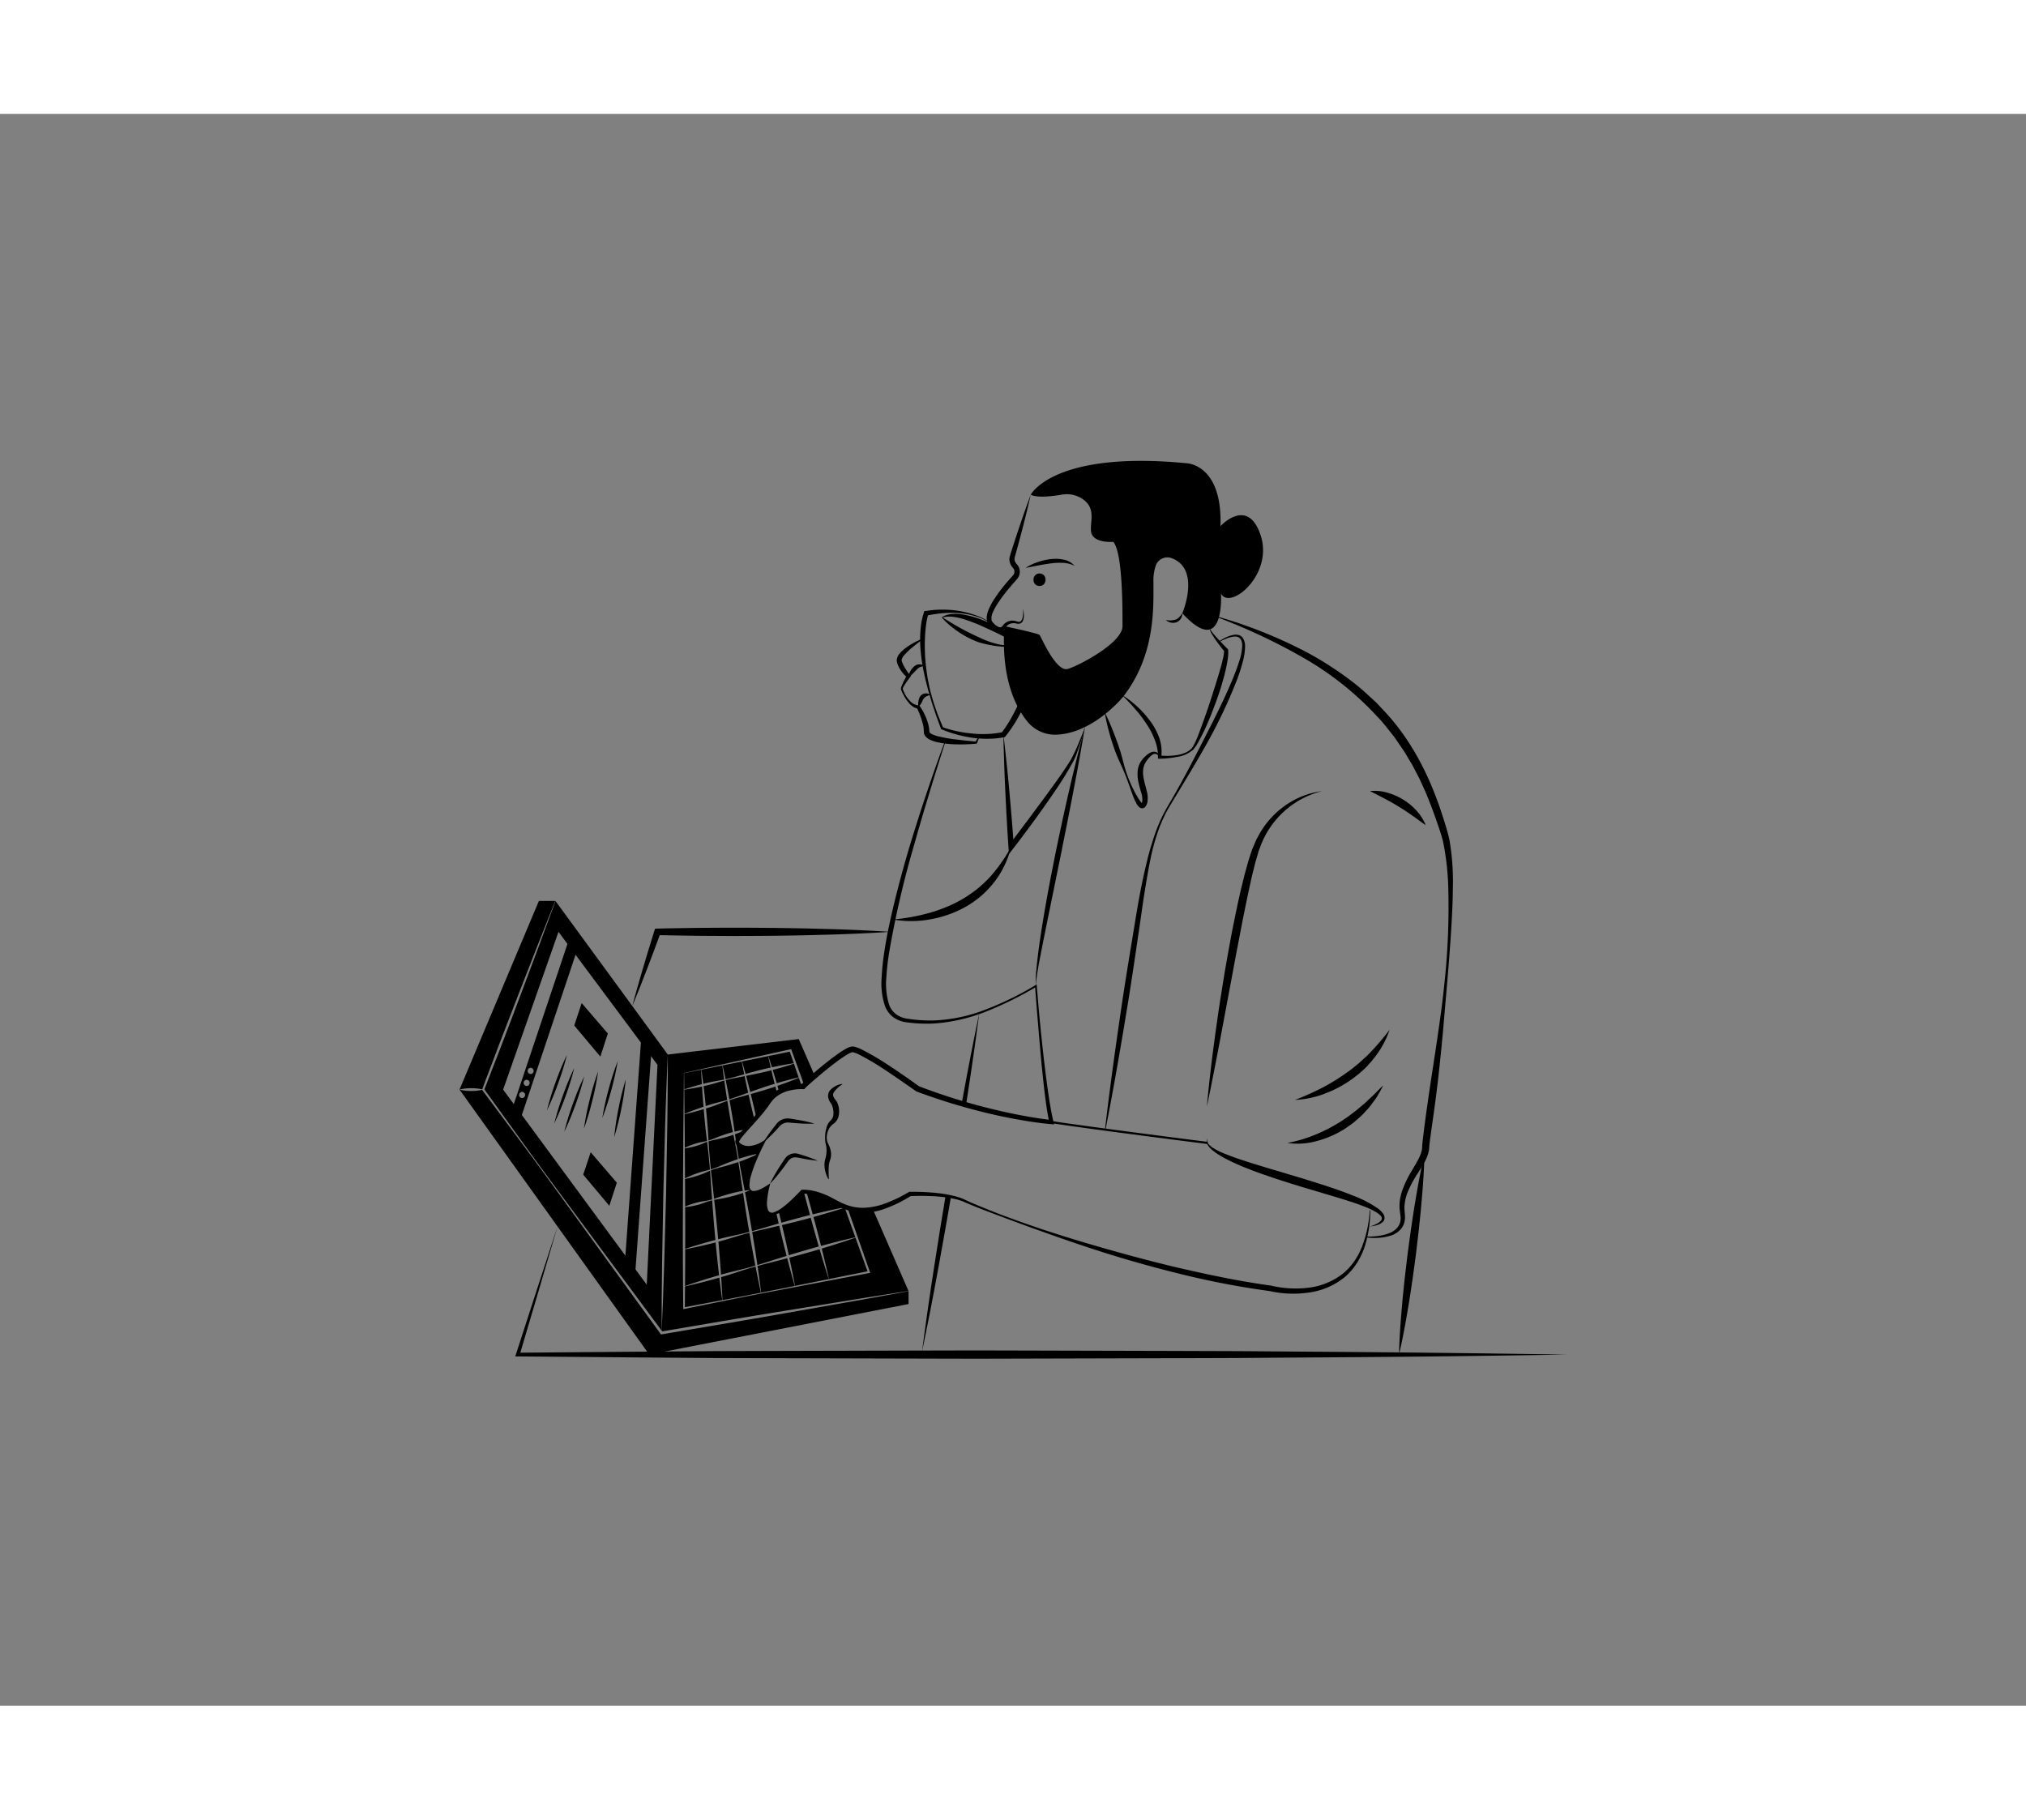 <svg xmlns="http://www.w3.org/2000/svg"  width="668" height="600" data-name="Layer 1" viewBox="0 0 700 550"><rect x="0" y="0" width="700" height="550" fill="#808080" stroke="none"/><path d="M354.35 156.855a18.195 18.195 0 014.027-1.945 21.418 21.418 0 014.373-1.051 21.103 21.103 0 012.272-.142 12.464 12.464 0 012.288.251 6.654 6.654 0 013.961 2.176 9.852 9.852 0 00-4.115-1.028 21.984 21.984 0 00-4.222.215C360.1 155.673 357.288 156.332 354.35 156.855zM359.159 163.107c2.774 0 2.779-4.312 0-4.312-2.774 0-2.779 4.312 0 4.312z"/><path d="M356.131,131.56c-1.005,4.475-2.112,8.921-3.274,13.351-.601,2.209-1.169,4.428-1.798,6.629l-.463,1.653a2.11,2.11,0,0,0,.015,1.21,2.862,2.862,0,0,0,.647,1.117l.31.357a3.65,3.65,0,0,1,.717,1.555,3.894,3.894,0,0,1-.8,3.184c-.249.302-.395.446-.596.679-.753.846-1.485,1.709-2.216,2.571a52.237,52.237,0,0,0-4.03,5.393,19.253,19.253,0,0,0-1.569,2.873,4.834,4.834,0,0,0-.482,2.79,1.553,1.553,0,0,0,.232.503l.515.614c.179.193.366.371.549.557a5.19,5.19,0,0,0,.587.447,1.662,1.662,0,0,0,1.144.344,1.34,1.34,0,0,0,.901-.65l.042-.075a4.146,4.146,0,0,1,2.733-1.559,4.611,4.611,0,0,1,1.538.1l.695.204.286.079a2.585,2.585,0,0,0,.274.014c.739.01,1.169-.947,1.292-1.816a10.751,10.751,0,0,0,.078-2.756,9.518,9.518,0,0,1,.287,2.799,3.89,3.89,0,0,1-.324,1.435,1.656,1.656,0,0,1-1.259.993,2.192,2.192,0,0,1-.817-.039l-.661-.122a3.726,3.726,0,0,0-1.236.047,3.144,3.144,0,0,0-1.919,1.266l.042-.075a2.78,2.78,0,0,1-.668.886,2.254,2.254,0,0,1-1.024.535,2.91,2.91,0,0,1-2.114-.413,7.207,7.207,0,0,1-1.5-1.175l-.625-.668a3.1,3.1,0,0,1-.556-1.008,4.355,4.355,0,0,1-.103-2.074,9.382,9.382,0,0,1,.508-1.815,20.931,20.931,0,0,1,1.609-3.2,51.206,51.206,0,0,1,4.109-5.649c.731-.898,1.497-1.764,2.274-2.62.176-.198.431-.462.544-.603a1.947,1.947,0,0,0,.306-.5,1.986,1.986,0,0,0,.133-1.144,1.805,1.805,0,0,0-.339-.764l-.251-.293a4.57,4.57,0,0,1-.987-1.864,3.866,3.866,0,0,1,.056-2.173l.516-1.636c.676-2.185,1.413-4.352,2.117-6.529C353.024,140.182,354.527,135.857,356.131,131.56Z"/><path d="M356.131,131.56s7.838-15.319,53.796-10.866c0,0,12.469.178,11.757,21.732,0,0,9.441-10.332,13.894,3.206s-10.51,26.007-13.716,20.129c0,0,1.425,22.801-13.36,6.769,0,0,6.453-15.109-3.572-18.994a4.268,4.268,0,0,0-5.523,2.302,15.672,15.672,0,0,0-.881,5.795c0,9.117.713,25.149-10.332,39.577,0,0-10.082,12.636-23.006,13.268a12.329,12.329,0,0,1-10.124-4.414c-3.984-4.808-9.27-14.768-8.019-33.081,0,0,11.579,2.494,12.113,3.028s5.7,13.004,9.797,11.757,18.882-9.085,18.882-14.785.089-25.473-3.206-29.125c0,0-7.125.623-7.66-3.563-.428-3.349,1.767-7.724-2.628-11.027a9.708,9.708,0,0,0-7.443-1.718c-3.315.556-8.682,1.202-10.771.008Z"/><path d="M402.802 174.846a6.99 6.99 0 003.321-.099 3.214 3.214 0 001.282-.845 6.746 6.746 0 00.556-.637c.178-.233.329-.488.542-.734a5.019 5.019 0 01-.118.939 3.553 3.553 0 01-.387.889 2.946 2.946 0 01-1.544 1.288 3.439 3.439 0 01-1.984.087A3.602 3.602 0 01402.802 174.846zM342.184 175.995a18.399 18.399 0 00-5.164-2.447 27.005 27.005 0 00-5.61-1.06 34.85 34.85 0 00-5.686.021c-.944.05-1.88.233-2.817.33-.934.144-1.862.329-2.791.489l.615-.518a27.604 27.604 0 00-.887 4.81c-.198 1.649-.256 3.319-.309 4.99a65.125 65.125 0 00.629 10.059l.372 2.508.513 2.485c.303 1.668.84 3.279 1.269 4.917.488 1.622 1.075 3.214 1.621 4.816q.944 2.36 1.938 4.698l-.222-.223a37.413 37.413 0 005.114 1.454 44.278 44.278 0 005.258.779 35.345 35.345 0 005.279.136 34.301 34.301 0 005.203-.636l-.516.306a45.745 45.745 0 004.223-6.704 59.912 59.912 0 003.272-7.276 57.131 57.131 0 002.336-7.63 73.479 73.479 0 001.417-7.879l.348.634-7.663-4.62C347.381 178.891 344.785 177.44 342.184 175.995zm.106-.16c2.624 1.405 5.253 2.803 7.932 4.111l8.012 3.93.367.18-.019.455a48.641 48.641 0 01-.931 8.186 53.985 53.985 0 01-5.671 15.459 47.315 47.315 0 01-4.595 6.921l-.208.257-.308.049a31.885 31.885 0 01-5.515.522 36.908 36.908 0 01-5.492-.361 42.619 42.619 0 01-5.36-1.121 40.897 40.897 0 01-5.173-1.785l-.166-.072-.056-.152-1.761-4.804c-.518-1.625-1.087-3.232-1.586-4.862l-.717-2.455-.363-1.227-.315-1.24-.643-2.481-.543-2.508a59.467 59.467 0 01-1.262-10.222c.009-.864-.02-1.728.021-2.593.059-.865.087-1.73.2-2.593a24.193 24.193 0 011.071-5.178l.154-.463.462-.055c.974-.116 1.943-.254 2.916-.35.98-.04 1.954-.13 2.934-.104a36.883 36.883 0 015.83.466 34.163 34.163 0 015.622 1.488A21.681 21.681 0 01342.29 175.835z"/><path d="M325.587 173.981c.083.028.117.008.168.045l.202.126.403.253.805.502 1.613.982c1.077.646 2.158 1.275 3.253 1.872 2.186 1.204 4.418 2.273 6.674 3.3a29.545 29.545 0 007.069 2.357 17.992 17.992 0 007.386-.538l-.172.958c-2.189-1.197-4.421-2.348-6.627-3.505-2.221-1.138-4.482-2.179-6.74-3.192a55.357 55.357 0 00-6.892-2.648 20.113 20.113 0 00-3.573-.742 11.182 11.182 0 00-1.817-.048 7.257 7.257 0 00-.906.119C326.148 173.886 325.937 173.899 325.587 173.981zm-.19-.025a5.276 5.276 0 01.906-.539 7.831 7.831 0 01.926-.323 9.094 9.094 0 011.94-.323 16.322 16.322 0 013.895.251 35.24 35.24 0 017.368 2.243 60.208 60.208 0 016.795 3.482 58.05 58.05 0 016.347 4.206l1.043.79-1.215.168a33.881 33.881 0 01-7.704.12 38.516 38.516 0 01-7.574-1.489 30.889 30.889 0 01-6.867-3.513c-.538-.351-1.064-.72-1.57-1.114-.517-.379-1.02-.777-1.504-1.198-.498-.402-.962-.847-1.431-1.282l-.678-.682c-.114-.111-.218-.236-.326-.354l-.161-.179A1.113 1.113 0 01325.397 173.956zM318.769 181.521c-1.171.906-2.333 1.806-3.452 2.733a21.924 21.924 0 00-3.049 2.944 3.22 3.22 0 00-.754 1.491.719.719 0 00.038.267c.052.155.092.311.151.465a9.847 9.847 0 00.378.923 16.579 16.579 0 002.273 3.445l.39.455-.292.376c-.698.9-1.38 1.839-1.983 2.798-.148.242-.275.49-.393.736a2.661 2.661 0 00-.134.351.421.421 0 00-.027.114c-.022.005.013.097.026.148a11.705 11.705 0 00.658 1.552 10.204 10.204 0 001.995 2.713 4.483 4.483 0 002.767 1.336l.257.011.181.265a19.825 19.825 0 012.97 6.419 12.965 12.965 0 01.302 1.824c.067.859.007.665.256.964a3.841 3.841 0 001.12.653 10.426 10.426 0 001.48.493 49.028 49.028 0 006.554 1.163c2.238.283 4.502.505 6.766.725l-.316.198c.431-.678.849-1.361 1.303-2.028l.172.085c-.259.763-.552 1.509-.834 2.261l-.065.173-.252.025a54.799 54.799 0 01-6.902.231 32.887 32.887 0 01-6.958-.855 12.41 12.41 0 01-1.757-.6 4.942 4.942 0 01-1.75-1.165 4.7 4.7 0 01-.386-.52 3.058 3.058 0 01-.254-.673 5.914 5.914 0 01-.067-1.013 11.11 11.11 0 00-.177-1.559 27.357 27.357 0 00-2.203-6.189l.437.275a5.569 5.569 0 01-3.182-1.981 14.702 14.702 0 01-1.969-2.968 13.28 13.28 0 01-.741-1.626.958.958 0 01-.067-.273.875.875 0 01.019-.315 3.174 3.174 0 01.132-.475c.106-.289.227-.564.349-.835.478-1.091 1.028-2.118 1.599-3.156l.098.832a11.642 11.642 0 01-2.93-3.643 9.371 9.371 0 01-.469-1.115c-.065-.193-.112-.395-.168-.592a2.468 2.468 0 01-.068-.825 4.338 4.338 0 011.226-2.38 16.612 16.612 0 013.607-2.833 25.744 25.744 0 014.005-1.996z"/><path d="M319.262 190.631c-.599.316-1.258.401-1.645.641a2.834 2.834 0 00-.543.408c-.185.178-.385.375-.574.572-.387.394-.77.808-1.192 1.218a10.88 10.88 0 01-1.394 1.234 4.695 4.695 0 01.47-1.87 5.545 5.545 0 011.09-1.588 5.083 5.083 0 01.768-.642 2.442 2.442 0 011.063-.405 2.416 2.416 0 011.052.081A5.599 5.599 0 01319.262 190.631zM317.298 204.95a5.846 5.846 0 01.005-1.782 7.06 7.06 0 01.152-.841 2.835 2.835 0 01.382-.948 2.518 2.518 0 011.769-1.139 2.239 2.239 0 01.997.082 5.005 5.005 0 01.846.353c-.561.315-1.178.409-1.522.639a2.753 2.753 0 00-.885.847c-.195.264-.379.876-.679 1.36A5.846 5.846 0 01317.298 204.95zM266.077 369.757a31.596 31.596 0 00-1.058 6.041 7.056 7.056 0 00.333 2.897 1.48 1.48 0 002.073.8 9.452 9.452 0 002.577-1.37 29.727 29.727 0 002.369-1.895c1.522-1.353 2.957-2.816 4.369-4.299l.181-.191.246-.009a16.442 16.442 0 015.116.698 25.968 25.968 0 014.72 1.869c1.501.766 2.896 1.588 4.362 2.214a16.678 16.678 0 004.516 1.306 17.359 17.359 0 004.69-.034 23.416 23.416 0 004.64-1.089 48.473 48.473 0 008.759-4.143l.184-.106.174-.002a81.281 81.281 0 018.152.301 44.479 44.479 0 018.056 1.367 19.774 19.774 0 011.957.665c.65.26 1.261.583 1.859.853 1.204.572 2.463 1.067 3.695 1.598q3.731 1.538 7.499 2.993c5.041 1.893 10.112 3.707 15.225 5.397q7.671 2.529 15.422 4.798c10.329 3.031 20.708 5.877 31.174 8.338 10.475 2.404 20.999 4.623 31.636 6.081l.042.006.078.018a37.087 37.087 0 0012.488.779 24.033 24.033 0 0011.598-4.335 19.522 19.522 0 004.393-4.442 10.981 10.981 0 00.885-1.304c.267-.454.561-.893.808-1.36a27.541 27.541 0 001.316-2.888 40.333 40.333 0 002.631-12.511l.192.007a40.597 40.597 0 01-1.998 12.812 28.443 28.443 0 01-1.252 3.038c-.239.494-.527.965-.789 1.449a11.78 11.78 0 01-.877 1.401 20.757 20.757 0 01-4.484 4.878 25.063 25.063 0 01-12.211 4.925 37.069 37.069 0 01-6.607.299 34.94 34.94 0 01-6.59-.882l.12.024a288.465 288.465 0 01-31.826-6.143q-15.728-3.89-31.105-8.985c-2.56-.852-5.12-1.699-7.664-2.595-2.55-.877-5.097-1.762-7.629-2.689-5.089-1.782-10.14-3.667-15.19-5.557-2.527-.941-5.047-1.898-7.556-2.89-1.251-.513-2.502-1-3.75-1.547-.639-.262-1.232-.548-1.843-.766a18.912 18.912 0 00-1.89-.566 43.664 43.664 0 00-7.903-1.046c-2.663-.138-5.356-.144-8.002-.015l.358-.108a44.999 44.999 0 01-9.002 4.431 20.945 20.945 0 01-10.105 1.191 18.308 18.308 0 01-4.924-1.494c-1.556-.692-2.993-1.567-4.415-2.315a24.484 24.484 0 00-4.427-1.825 16.885 16.885 0 00-4.615-.776l.428-.199c-1.483 1.455-2.988 2.889-4.596 4.224a30.736 30.736 0 01-2.526 1.883 10.116 10.116 0 01-2.917 1.406 2.834 2.834 0 01-1.778-.052 2.143 2.143 0 01-1.205-1.347 7.62 7.62 0 01-.22-3.214 28.032 28.032 0 011.446-6.053zM417.183 355.929c-.401-.051-40.35-5.102-53.984-7.216l.114-.734c13.623 2.112 53.561 7.162 53.963 7.214z"/><path d="M473.342,384.418a12.491,12.491,0,0,0,2.158-.84,4.571,4.571,0,0,0,1.717-1.29,1.198,1.198,0,0,0-.203-1.569,6.517,6.517,0,0,0-1.663-1.303,26.286,26.286,0,0,0-4.082-1.927c-1.425-.546-2.857-1.079-4.324-1.549-2.932-.933-5.883-1.859-8.86-2.716l-8.92-2.662c-2.966-.928-5.939-1.846-8.899-2.822-2.947-1.014-5.908-2.003-8.813-3.17a78.003,78.003,0,0,1-8.581-3.879,25.325,25.325,0,0,1-3.977-2.619,7.473,7.473,0,0,1-1.617-1.804,2.609,2.609,0,0,1-.372-1.173,1.86,1.86,0,0,1,.326-1.137,1.892,1.892,0,0,0,.404,2.064,7.025,7.025,0,0,0,1.73,1.407,27.169,27.169,0,0,0,4.112,1.987c2.841,1.156,5.783,2.096,8.723,3.039,2.955.901,5.906,1.833,8.885,2.689l8.918,2.669c5.932,1.851,11.89,3.671,17.715,6.029a38.648,38.648,0,0,1,8.435,4.42,7.614,7.614,0,0,1,1.767,1.816,2.687,2.687,0,0,1,.456,1.356,1.905,1.905,0,0,1-.543,1.354,5.065,5.065,0,0,1-2.173,1.191A12.697,12.697,0,0,1,473.342,384.418Z"/><path d="M472.118,387.902a24.708,24.708,0,0,0,4.08-.218,15.425,15.425,0,0,0,3.889-.986,6.678,6.678,0,0,0,3.001-2.255,5.216,5.216,0,0,0,.718-1.645,6.479,6.479,0,0,0,.104-1.833l-.262-2.02a11.888,11.888,0,0,1-.091-2.19,17.314,17.314,0,0,1,.236-2.178c.165-.704.313-1.422.534-2.108a36.896,36.896,0,0,1,3.658-7.645c1.364-2.356,2.932-4.748,3.303-7.002l.037-.404c.014-.135.032-.25.038-.471.014-.401.039-.78.076-1.12.061-.714.147-1.396.224-2.09l.518-4.114c.711-5.47,1.512-10.915,2.324-16.36.842-5.441,1.684-10.882,2.462-16.332.79-5.449,1.52-10.908,2.081-16.384a245.743,245.743,0,0,0,1.348-32.944,91.414,91.414,0,0,0-1.815-16.202c-.618-2.549-1.58-5.165-2.462-7.75l-1.39-3.857-1.503-3.803c-.478-1.278-1.076-2.5-1.626-3.744-.557-1.24-1.101-2.487-1.753-3.678l-1.88-3.609-2.088-3.486c-.66-1.185-1.47-2.272-2.228-3.392-.782-1.103-1.484-2.266-2.33-3.321-1.704-2.101-3.295-4.296-5.192-6.234a106.897,106.897,0,0,0-25.33-20.34A204.844,204.844,0,0,0,421.082,174.105l.091-.273a161.695,161.695,0,0,1,30.739,12.401,116.205,116.205,0,0,1,14.058,8.995,73.554,73.554,0,0,1,6.461,5.335l3.091,2.84,2.878,3.062c7.673,8.205,13.31,18.156,17.338,28.52l1.466,3.908,1.321,3.949c.812,2.654,1.687,5.245,2.286,8.071a84.322,84.322,0,0,1,1.16,16.667c-.029,5.537-.375,11.051-.718,16.557q-.554,8.257-1.276,16.495l-1.42,16.484q-.765,8.239-1.68,16.462c-.643,5.477-1.384,10.941-2.173,16.388l-.565,4.078c-.083.674-.178,1.357-.242,2.015-.042.344-.064.652-.079.939l-.048.558-.066.624a13.755,13.755,0,0,1-1.637,4.217c-.702,1.244-1.448,2.418-2.176,3.581a38.27,38.27,0,0,0-3.73,7.097c-.227.615-.38,1.247-.559,1.874a17.342,17.342,0,0,0-.291,1.916,10.24,10.24,0,0,0-.025,1.932l.066.973c.029.374.089.739.088,1.117a7.938,7.938,0,0,1-.261,2.267,6.113,6.113,0,0,1-1.062,2.055,7.795,7.795,0,0,1-3.686,2.403,19.441,19.441,0,0,1-8.341.575Z"/><path d="M456.776 233.986a30.663 30.663 0 00-21.37 19.32c-.207.585-.471 1.137-.633 1.746l-.52 1.807-.53 1.803-.456 1.843c-.297 1.231-.623 2.45-.896 3.689l-.811 3.722c-1.083 4.964-2.079 9.958-3.032 14.961l-1.447 7.505-1.399 7.517-2.817 15.039c-1.875 10.03-3.777 20.058-5.878 30.065.917-10.184 2.204-20.321 3.665-30.432.708-5.06 1.544-10.099 2.35-15.145.853-5.038 1.766-10.067 2.705-15.093 1.012-5.014 2.021-10.029 3.206-15.018l.918-3.736c.309-1.245.675-2.483 1.01-3.725l.513-1.861.607-1.853.621-1.847c.194-.617.503-1.214.75-1.821l.785-1.81.954-1.731a26.718 26.718 0 012.138-3.313 29.864 29.864 0 015.467-5.623A28.492 28.492 0 01456.776 233.986zM473.342 233.986a15.213 15.213 0 015.938.534 20.988 20.988 0 015.488 2.381 20.328 20.328 0 014.625 3.806 16.276 16.276 0 013.187 5.036c-1.687-1.117-3.133-2.305-4.689-3.348-1.507-1.09-3.054-2.079-4.617-3.039-1.56-.968-3.165-1.867-4.815-2.738C476.808 235.733 475.127 234.889 473.342 233.986zM346.69 214.493c.412 3.215.726 6.436 1.085 9.654q.512 4.829.943 9.664c.584 6.446 1.122 12.894 1.579 19.349l-1.679-.505 7.333-9.771c2.417-3.277 4.872-6.527 7.243-9.833 2.381-3.293 4.774-6.6 6.863-10.044a56.375 56.375 0 002.577-5.482c.784-1.878 1.558-3.763 2.233-5.69a60.342 60.342 0 01-1.711 5.887l-1.009 2.898a24.149 24.149 0 01-1.195 2.871 117.483 117.483 0 01-6.446 10.476c-2.305 3.376-4.637 6.731-7.057 10.02-2.407 3.299-4.839 6.575-7.342 9.807l-1.513 1.954-.165-2.459c-.434-6.456-.786-12.917-1.093-19.382q-.231-4.848-.393-9.702C346.854 220.967 346.723 217.734 346.69 214.493z"/><path d="M308.481 278.341a68.177 68.177 0 0012.518-2.24 53.613 53.613 0 005.909-2.041 40.54 40.54 0 005.564-2.734 45.354 45.354 0 005.102-3.484 44.877 44.877 0 004.526-4.242 55.981 55.981 0 007.261-10.377 32.333 32.333 0 01-5.532 11.806 35.177 35.177 0 01-4.501 4.893 36.151 36.151 0 01-5.414 3.888 38.376 38.376 0 01-12.42 4.469A35.974 35.974 0 01308.481 278.341zM374.866 211.834q-1.892 11.247-4.055 22.43c-1.418 7.461-2.922 14.903-4.408 22.347l-4.552 22.311c-.748 3.72-1.513 7.436-2.225 11.162-.366 1.861-.726 3.724-1.037 5.594-.162.935-.301 1.871-.426 2.811a22.143 22.143 0 00-.25 2.831 32.554 32.554 0 01.173-5.706c.169-1.897.388-3.788.613-5.678q.739-5.66 1.682-11.284c1.226-7.504 2.66-14.968 4.146-22.42 1.525-7.444 3.109-14.874 4.828-22.275Q371.895 222.848 374.866 211.834zM388.253 201.133a34.49 34.49 0 015.018 3.968 33.403 33.403 0 014.251 4.847 22.94 22.94 0 013.06 5.772 15.113 15.113 0 01.641 6.564l-.523-.616a22.217 22.217 0 005.912-.119 11.828 11.828 0 002.835-.796 6.39 6.39 0 002.347-1.606 15.425 15.425 0 001.39-2.555c.407-.907.78-1.829 1.129-2.767.699-1.87 1.395-3.745 2.048-5.635 1.36-3.762 2.549-7.587 3.745-11.395.605-1.901 1.183-3.812 1.715-5.723.282-.956.502-1.914.729-2.87a14.94 14.94 0 00.392-2.769l.178.395c-.97-1.209-1.908-2.425-2.819-3.674-.453-.626-.88-1.271-1.292-1.929a7.543 7.543 0 01-1.024-2.119l.187-.04a9.115 9.115 0 001.301 1.82c.489.581 1.017 1.133 1.53 1.696 1.026 1.125 2.089 2.228 3.163 3.301l.158.158.019.237a14.714 14.714 0 01-.165 3.22c-.156 1.017-.346 2.026-.572 3.015-.421 1.995-.984 3.939-1.54 5.885-1.173 3.873-2.608 7.651-4.107 11.402-.798 1.858-1.573 3.724-2.499 5.53-.443.91-.925 1.806-1.415 2.698a16.523 16.523 0 01-1.723 2.593 10.798 10.798 0 01-5.598 2.532c-1.001.198-2.009.353-3.024.45a28.357 28.357 0 01-3.072.185l-.538.001.015-.617a16.064 16.064 0 00-1.117-5.888 27.298 27.298 0 00-2.803-5.424 44.845 44.845 0 00-3.752-4.964c-1.357-1.587-2.78-3.141-4.297-4.612z"/><path d="M381.966 207.307c1.102 2.184 2.011 4.429 2.895 6.682.868 2.258 1.704 4.524 2.393 6.841.683 2.319 1.2 4.699 1.99 6.983a45.289 45.289 0 002.89 6.627 27.785 27.785 0 001.825 3.017 5.092 5.092 0 00.497.596c.131.172.396.259.17.176a.43.43 0 00-.238.056 1.765 1.765 0 00.083-.16 2.34 2.34 0 00.196-.665 7.551 7.551 0 00-.427-3.122c-.327-1.13-.67-2.313-.929-3.552a12.806 12.806 0 01-.225-3.895 7.211 7.211 0 011.522-3.716 4.91 4.91 0 01.635-.744 9.408 9.408 0 01.688-.665 6.3 6.3 0 011.63-1.113 2.358 2.358 0 012.091-.063 2.404 2.404 0 011.102 1.608l-.183.058a2.211 2.211 0 00-1.168-1.1 1.71 1.71 0 00-1.376.358A8.999 8.999 0 00395.849 224.037c-1.18 1.848-1.066 4.099-.537 6.33.235 1.13.589 2.267.864 3.478a9.018 9.018 0 01.245 4.032 3.965 3.965 0 01-.387 1.045 2.369 2.369 0 01-.423.587 1.403 1.403 0 01-1.038.417 1.665 1.665 0 01-.529-.127c-.119-.065-.236-.136-.348-.211a3.206 3.206 0 01-.442-.435 5.127 5.127 0 01-.586-.855 22.755 22.755 0 01-1.494-3.428c-.842-2.296-1.593-4.596-2.514-6.839-.902-2.248-2.005-4.426-2.914-6.676a71.412 71.412 0 01-2.295-6.893 67.621 67.621 0 01-1.669-7.094zM421.073 182.367a12.562 12.562 0 015.402-2.421 3.859 3.859 0 011.594.143 2.644 2.644 0 011.354 1 5.381 5.381 0 01.761 3.059 22.255 22.255 0 01-1.002 5.895c-.512 1.91-1.153 3.77-1.838 5.612a174.953 174.953 0 01-10.004 21.231c-1.899 3.416-3.865 6.791-5.856 10.149l-6.049 10.024c-.99 1.686-2.056 3.311-2.895 5.057a52.54 52.54 0 00-2.285 5.342 76.939 76.939 0 00-3.001 11.238c-.77 3.809-1.349 7.659-1.989 11.501-.603 3.85-1.101 7.72-1.692 11.573-1.135 7.714-2.257 15.431-3.483 23.129-2.497 15.39-5.117 30.76-8.12 46.079L381.78 350.951c1.801-15.502 3.985-30.953 6.293-46.383 1.176-7.712 2.457-15.406 3.724-23.102.637-3.848 1.252-7.697 1.972-11.532.724-3.835 1.535-7.661 2.462-11.464a95.903 95.903 0 013.394-11.246 53.187 53.187 0 012.389-5.374c.885-1.754 1.91-3.428 2.888-5.106 3.909-6.743 7.501-13.668 11.03-20.604 3.522-6.936 7.075-13.864 10.03-21.026.705-1.8 1.431-3.595 2.009-5.43a21.263 21.263 0 001.21-5.551 4.805 4.805 0 00-.466-2.567 2.298 2.298 0 00-2.191-.97 8.856 8.856 0 00-2.739.664 18.695 18.695 0 00-2.603 1.266zM447.446 340.687a89.944 89.944 0 009.51-4.262 69.012 69.012 0 008.681-5.397 24.966 24.966 0 002.03-1.536l1.981-1.603c1.228-1.169 2.553-2.251 3.708-3.511a88.109 88.109 0 006.756-7.918 31.847 31.847 0 01-5.06 9.386 36.307 36.307 0 01-3.565 4.055 42.791 42.791 0 01-4.16 3.45 39.199 39.199 0 01-9.458 5.112A32.259 32.259 0 01447.446 340.687zM444.841 355.561a49.614 49.614 0 009.463-2.794 57.042 57.042 0 008.614-4.399c.684-.425 1.336-.902 2.008-1.348.335-.225.678-.439 1.007-.673l.958-.743 1.936-1.473c.608-.537 1.23-1.062 1.86-1.583l.943-.787c.292-.286.579-.576.883-.853l1.812-1.686c1.199-1.143 2.302-2.383 3.579-3.522a46.802 46.802 0 01-2.495 4.425l-1.508 2.056c-.25.347-.515.68-.776 1.018l-.862.945c-.574.633-1.155 1.263-1.751 1.879-.613.598-1.279 1.14-1.921 1.711l-.98.837c-.339.264-.694.507-1.041.762-.708.489-1.398 1.006-2.125 1.467A34.034 34.034 0 01454.998 354.89 24.151 24.151 0 01444.841 355.561zM492.176 359.335c-.144 5.854-.569 11.672-1.094 17.478-.236 2.906-.573 5.799-.863 8.699l-1.022 8.679-1.176 8.659c-.446 2.879-.839 5.766-1.338 8.638-.943 5.753-1.987 11.492-3.315 17.196.14-5.855.564-11.673 1.09-17.479.234-2.906.576-5.799.864-8.699l1.026-8.678 1.18-8.659c.444-2.88.841-5.766 1.339-8.638C489.81 370.779 490.852 365.039 492.176 359.335zM242.247 330.266l-5.873 1.188.057 5.586q3.004-1.02 6.074-1.792C242.401 333.59 242.314 331.923 242.247 330.266zm.307 5.797c-2.022.441-4.062.814-6.122 1.092l.086 8.355q3.234-1.365 6.554-2.453C242.87 340.728 242.698 338.39 242.554 336.062zm1.169 14.104q-.331-3.133-.585-6.276-3.277.992-6.621 1.744l.067 6.237.029 5.375a26.295 26.295 0 014.934-1.811c.901-.201 1.83-.345 2.721-.575C244.087 353.299 243.886 351.737 243.723 350.166zm1.14 9.974c-.163-1.658-.354-3.315-.556-4.963-.853.297-1.686.69-2.529 1.016a25.539 25.539 0 01-5.164 1.245l.067 10.367a37.956 37.956 0 015.902-2.328c.901-.249 1.801-.46 2.702-.699C245.16 363.225 245.026 361.682 244.863 360.14zm.814 9.993c-.115-1.648-.23-3.305-.354-4.954-.834.335-1.648.709-2.482 1.054a37.504 37.504 0 01-6.161 1.772l.029 4.158c0 1.792.01 3.574.019 5.366a29.66 29.66 0 015.212-1.648c.968-.182 1.955-.287 2.913-.498.393-.086.786-.201 1.178-.316C245.917 373.419 245.783 371.781 245.677 370.133zm1.504 18.952c-.431-4.561-.795-9.121-1.121-13.691-.383.086-.757.182-1.131.287-.939.278-1.859.661-2.788.977a28.681 28.681 0 01-5.413 1.083c.019 4.81.038 9.62.01 14.42C240.187 391.02 243.675 390.004 247.182 389.084zm.086 1.044c0-.067-.01-.134-.01-.201-3.478.901-6.985 1.705-10.52 2.386v.096c.01 4.197-.019 8.393-.057 12.59 3.88-1.37 7.809-2.596 11.756-3.727Q247.804 395.71 247.268 390.129zm1.274 11.976c-3.928 1.121-7.876 2.146-11.861 3.028-.019 2.395-.038 4.781-.057 7.176l12.896-2.424C249.165 407.288 248.849 404.702 248.542 402.105zm1.025-73.315l-7.215 1.456c.22 1.619.441 3.248.642 4.867.939-.23 1.887-.45 2.836-.661 1.456-.278 2.913-.508 4.359-.805C249.97 332.029 249.759 330.409 249.567 328.79zm.68 5.212c-1.418.383-2.817.834-4.235 1.226-.968.259-1.945.489-2.922.709.278 2.29.517 4.57.747 6.86.795-.259 1.59-.508 2.395-.738 1.667-.469 3.353-.862 5.011-1.351Q250.712 337.36 250.248 334.002zm2.299 14.381c-.45-2.453-.853-4.906-1.246-7.358-1.629.556-3.219 1.207-4.829 1.792-.843.287-1.696.565-2.549.834.211 2.146.412 4.292.584 6.448.115 1.533.201 3.066.297 4.599q1.063-.331 2.098-.747a55.168 55.168 0 015.25-1.859q.532-.144 1.063-.287C252.988 350.664 252.758 349.524 252.547 348.384zm1.897 9.811c-.316-1.82-.68-3.631-1.044-5.452-.316.115-.632.22-.949.326a54.247 54.247 0 01-5.394 1.38c-.757.153-1.495.345-2.232.565.105 1.705.22 3.401.364 5.097.125 1.523.268 3.047.422 4.57.077-.019.163-.038.24-.058 1.073-.335 2.117-.747 3.152-1.188 1.955-.853 3.938-1.591 5.94-2.28C254.78 360.168 254.626 359.181 254.444 358.195zm1.571 9.878q-.431-2.96-.901-5.912c-1.964.651-3.938 1.255-5.94 1.763-1.092.287-2.175.594-3.229.987-.096.038-.201.086-.307.134.182 1.677.364 3.363.565 5.04.182 1.59.345 3.181.527 4.771.316-.105.632-.201.949-.316 1.849-.68 3.737-1.217 5.634-1.715 1.102-.259 2.204-.489 3.315-.68C256.428 370.794 256.217 369.433 256.015 368.073zm.259-40.643l-1.418.287-5.183 1.054q.532 2.386 1.016 4.781c1.6-.354 3.181-.786 4.762-1.246.556-.163 1.121-.307 1.686-.469C256.84 330.371 256.552 328.905 256.274 327.43zm.996 5.059c-.565.105-1.131.23-1.696.335-1.619.297-3.229.623-4.819 1.035h-.01c.441 2.204.853 4.407 1.255 6.611q2.156-.69 4.283-1.476c.728-.278 1.466-.527 2.204-.795C258.066 336.302 257.654 334.395 257.271 332.488zm-.537 40.337c-1.044.364-2.098.69-3.162.987-1.907.489-3.813.929-5.768 1.236-.345.058-.69.125-1.035.192q.762 6.798 1.37 13.596c.69-.173 1.389-.354 2.079-.527 2.347-.546 4.714-1.016 7.052-1.591.537-.134 1.073-.287 1.61-.422Q257.731 379.57 256.734 372.825zm5.078-13.423a58.894 58.894 0 01-6.18 2.587 1.631 1.631 0 01-.201.067c.354 1.974.719 3.957 1.102 5.931.268 1.351.517 2.702.776 4.053.594-.096 1.188-.173 1.801-.24C257.673 369.855 260.001 363.56 261.812 359.402zm-1.322-12.638q-.963-3.938-1.849-7.885c-.728.201-1.456.422-2.194.613-1.475.393-2.941.824-4.388 1.293.441 2.481.872 4.973 1.265 7.464.172 1.131.326 2.271.489 3.411a35.56 35.56 0 013.804-.738l.019.048c.92-1.054 1.974-2.232 3.056-3.459C260.614 347.263 260.557 347.013 260.49 346.764zm-1.351 41.055c-.077-.402-.134-.805-.201-1.207-.537.134-1.064.259-1.591.402-2.319.642-4.618 1.389-6.927 2.06-.728.211-1.466.402-2.204.594.019.125.029.249.038.374q.489 5.519.862 11.038c.671-.182 1.341-.374 2.012-.556 2.501-.652 5.021-1.226 7.512-1.897.786-.22 1.562-.45 2.338-.68Q260.001 392.888 259.139 387.82zm1.907 10.453c-.776.211-1.552.422-2.319.652-2.472.747-4.915 1.591-7.378 2.367-.728.211-1.456.422-2.175.632q.259 3.967.45 7.943l2.644-.498q5.318-1.006 10.616-2.06Q261.922 402.795 261.046 398.273zm2.165-42.492c-.105.067-.211.125-.316.182-4.398 2.376-7.109.872-8.115-.402-.479-.594.843-2.29 2.788-4.513a37.254 37.254 0 01-3.631 1.514c.259 1.859.527 3.727.834 5.586.153.958.326 1.926.489 2.893.019-.01.029-.01.038-.019a60.515 60.515 0 016.525-1.734l.019.048c.469-1.083.91-2.031 1.226-2.692.086-.182.163-.345.23-.479.163-.335.268-.546.287-.594C263.46 355.636 263.336 355.713 263.211 355.78zm3.306-25.333c-.431.115-.872.23-1.303.335-2.462.584-4.944 1.111-7.435 1.6q.733 2.774 1.428 5.557 3.492-1.25 7.023-2.386c.479-.144.958-.278 1.428-.422Q267.067 332.79 266.516 330.448zm1.389 5.615c-.46.163-.91.316-1.37.47-2.367.757-4.752 1.456-7.148 2.137.652 2.635 1.284 5.27 1.878 7.914.019.067.029.144.048.211a49.321 49.321 0 004.149-5.394 9.931 9.931 0 013.047-3.047C268.299 337.586 268.097 336.829 267.906 336.062zm.287 43.661c-6.017 2.453-2.51-9.006-2.223-9.945a.162.162 0 00.019-.048c-.01 0-.01.01-.019.019-3.957 2.817-5.988 3.143-6.822 2.098l.01.048c-.575.249-1.159.469-1.753.69q1.279 6.712 2.424 13.452c1.475-.393 2.941-.814 4.407-1.245 1.6-.489 3.21-.939 4.81-1.399C268.758 382.176 268.471 380.95 268.193 379.724zm1.408 6.055c-.125-.536-.249-1.073-.374-1.619q-2.429.589-4.858 1.14-2.256.503-4.484 1.064c.067.431.153.862.22 1.293q.848 5.03 1.591 10.089 2.184-.661 4.369-1.351c1.897-.623 3.813-1.207 5.72-1.792C271.039 391.662 270.301 388.73 269.602 385.779zm-2.903-56.356c2.501-.537 5.021-1.025 7.56-1.399-.46-1.332-.92-2.664-1.38-4.005l-16.489 3.382q.618 2.156 1.207 4.312 3.665-1.035 7.387-1.926c.431-.096.872-.192 1.313-.278-.287-1.255-.584-2.51-.862-3.775l.096-.019C265.932 326.941 266.315 328.177 266.699 329.422zm5.289 65.976c-1.926.508-3.842 1.016-5.777 1.495-1.495.383-2.98.776-4.465 1.178.441 3.066.862 6.141 1.246 9.217q2.63-.517 5.241-1.044l6.352-1.274Q273.233 400.198 271.987 395.398zm2.328-67.221c-2.424.805-4.867 1.504-7.33 2.146q.704 2.3 1.37 4.599c2.51-.738 5.04-1.428 7.588-2.012C275.398 331.329 274.852 329.758 274.316 328.177zm1.686 4.886c-2.434.996-4.906 1.907-7.387 2.759.201.699.402 1.399.594 2.098a16.689 16.689 0 017.828-1.878C276.692 335.047 276.347 334.06 276.002 333.063zm1.715 39.321c-.326 0-.498.01-.498.01-3.631 3.737-6.266 5.883-8.144 6.908.307 1.274.613 2.549.91 3.823q4.067-1.15 8.173-2.232c.565-.134 1.14-.278 1.705-.422C279.135 377.779 278.416 375.077 277.717 372.384zM280.62 383.297c-.173-.623-.335-1.255-.508-1.878-.565.153-1.131.316-1.696.469q-4.11 1.063-8.24 2.05c.125.537.259 1.073.383 1.61q1.035 4.398 1.983 8.815c2.779-.843 5.557-1.677 8.355-2.472.661-.182 1.332-.364 2.002-.546C282.124 388.672 281.358 385.99 280.62 383.297zm11.095-5.768c-2.07-.834-3.785-1.916-5.404-2.731a22.298 22.298 0 00-7.674-2.357c.728 2.596 1.456 5.193 2.165 7.799 3.65-.891 7.32-1.725 11.009-2.453zm.144.393c-3.574 1.169-7.186 2.223-10.808 3.238.172.623.354 1.255.527 1.878q1.078 4.038 2.098 8.096c3.928-1.063 7.876-2.07 11.852-2.97zm3.717 10.376c-3.861 1.341-7.751 2.577-11.66 3.756q1.279 5.116 2.434 10.252l-.096.029q-1.595-5.016-3.085-10.06c-.661.201-1.322.402-1.993.604q-4.211 1.193-8.451 2.328 1.035 4.858 1.964 9.744l25.045-5.03zm-53.329-58.033l-5.873 1.188.057 5.586q3.004-1.02 6.074-1.792C242.401 333.59 242.314 331.923 242.247 330.266zm.307 5.797c-2.022.441-4.062.814-6.122 1.092l.086 8.355q3.234-1.365 6.554-2.453C242.87 340.728 242.698 338.39 242.554 336.062zm1.169 14.104q-.331-3.133-.585-6.276-3.277.992-6.621 1.744l.067 6.237.029 5.375a26.295 26.295 0 014.934-1.811c.901-.201 1.83-.345 2.721-.575C244.087 353.299 243.886 351.737 243.723 350.166zm1.14 9.974c-.163-1.658-.354-3.315-.556-4.963-.853.297-1.686.69-2.529 1.016a25.539 25.539 0 01-5.164 1.245l.067 10.367a37.956 37.956 0 015.902-2.328c.901-.249 1.801-.46 2.702-.699C245.16 363.225 245.026 361.682 244.863 360.14zm.814 9.993c-.115-1.648-.23-3.305-.354-4.954-.834.335-1.648.709-2.482 1.054a37.504 37.504 0 01-6.161 1.772l.029 4.158c0 1.792.01 3.574.019 5.366a29.66 29.66 0 015.212-1.648c.968-.182 1.955-.287 2.913-.498.393-.086.786-.201 1.178-.316C245.917 373.419 245.783 371.781 245.677 370.133zm1.504 18.952c-.431-4.561-.795-9.121-1.121-13.691-.383.086-.757.182-1.131.287-.939.278-1.859.661-2.788.977a28.681 28.681 0 01-5.413 1.083c.019 4.81.038 9.62.01 14.42C240.187 391.02 243.675 390.004 247.182 389.084zm.086 1.044c0-.067-.01-.134-.01-.201-3.478.901-6.985 1.705-10.52 2.386v.096c.01 4.197-.019 8.393-.057 12.59 3.88-1.37 7.809-2.596 11.756-3.727Q247.804 395.71 247.268 390.129zm1.274 11.976c-3.928 1.121-7.876 2.146-11.861 3.028-.019 2.395-.038 4.781-.057 7.176l12.896-2.424C249.165 407.288 248.849 404.702 248.542 402.105zm1.025-73.315l-7.215 1.456c.22 1.619.441 3.248.642 4.867.939-.23 1.887-.45 2.836-.661 1.456-.278 2.913-.508 4.359-.805C249.97 332.029 249.759 330.409 249.567 328.79zm.68 5.212c-1.418.383-2.817.834-4.235 1.226-.968.259-1.945.489-2.922.709.278 2.29.517 4.57.747 6.86.795-.259 1.59-.508 2.395-.738 1.667-.469 3.353-.862 5.011-1.351Q250.712 337.36 250.248 334.002zm2.299 14.381c-.45-2.453-.853-4.906-1.246-7.358-1.629.556-3.219 1.207-4.829 1.792-.843.287-1.696.565-2.549.834.211 2.146.412 4.292.584 6.448.115 1.533.201 3.066.297 4.599q1.063-.331 2.098-.747a55.168 55.168 0 015.25-1.859q.532-.144 1.063-.287C252.988 350.664 252.758 349.524 252.547 348.384zm1.897 9.811c-.316-1.82-.68-3.631-1.044-5.452-.316.115-.632.22-.949.326a54.247 54.247 0 01-5.394 1.38c-.757.153-1.495.345-2.232.565.105 1.705.22 3.401.364 5.097.125 1.523.268 3.047.422 4.57.077-.019.163-.038.24-.058 1.073-.335 2.117-.747 3.152-1.188 1.955-.853 3.938-1.591 5.94-2.28C254.78 360.168 254.626 359.181 254.444 358.195zm1.571 9.878q-.431-2.96-.901-5.912c-1.964.651-3.938 1.255-5.94 1.763-1.092.287-2.175.594-3.229.987-.096.038-.201.086-.307.134.182 1.677.364 3.363.565 5.04.182 1.59.345 3.181.527 4.771.316-.105.632-.201.949-.316 1.849-.68 3.737-1.217 5.634-1.715 1.102-.259 2.204-.489 3.315-.68C256.428 370.794 256.217 369.433 256.015 368.073zm.259-40.643l-1.418.287-5.183 1.054q.532 2.386 1.016 4.781c1.6-.354 3.181-.786 4.762-1.246.556-.163 1.121-.307 1.686-.469C256.84 330.371 256.552 328.905 256.274 327.43zm.996 5.059c-.565.105-1.131.23-1.696.335-1.619.297-3.229.623-4.819 1.035h-.01c.441 2.204.853 4.407 1.255 6.611q2.156-.69 4.283-1.476c.728-.278 1.466-.527 2.204-.795C258.066 336.302 257.654 334.395 257.271 332.488zm-.537 40.337c-1.044.364-2.098.69-3.162.987-1.907.489-3.813.929-5.768 1.236-.345.058-.69.125-1.035.192q.762 6.798 1.37 13.596c.69-.173 1.389-.354 2.079-.527 2.347-.546 4.714-1.016 7.052-1.591.537-.134 1.073-.287 1.61-.422Q257.731 379.57 256.734 372.825zm5.078-13.423a58.894 58.894 0 01-6.18 2.587 1.631 1.631 0 01-.201.067c.354 1.974.719 3.957 1.102 5.931.268 1.351.517 2.702.776 4.053.594-.096 1.188-.173 1.801-.24C257.673 369.855 260.001 363.56 261.812 359.402zm-1.322-12.638q-.963-3.938-1.849-7.885c-.728.201-1.456.422-2.194.613-1.475.393-2.941.824-4.388 1.293.441 2.481.872 4.973 1.265 7.464.172 1.131.326 2.271.489 3.411a35.56 35.56 0 013.804-.738l.019.048c.92-1.054 1.974-2.232 3.056-3.459C260.614 347.263 260.557 347.013 260.49 346.764zm-1.351 41.055c-.077-.402-.134-.805-.201-1.207-.537.134-1.064.259-1.591.402-2.319.642-4.618 1.389-6.927 2.06-.728.211-1.466.402-2.204.594.019.125.029.249.038.374q.489 5.519.862 11.038c.671-.182 1.341-.374 2.012-.556 2.501-.652 5.021-1.226 7.512-1.897.786-.22 1.562-.45 2.338-.68Q260.001 392.888 259.139 387.82zm1.907 10.453c-.776.211-1.552.422-2.319.652-2.472.747-4.915 1.591-7.378 2.367-.728.211-1.456.422-2.175.632q.259 3.967.45 7.943l2.644-.498q5.318-1.006 10.616-2.06Q261.922 402.795 261.046 398.273zm2.165-42.492c-.105.067-.211.125-.316.182-4.398 2.376-7.109.872-8.115-.402-.479-.594.843-2.29 2.788-4.513a37.254 37.254 0 01-3.631 1.514c.259 1.859.527 3.727.834 5.586.153.958.326 1.926.489 2.893.019-.01.029-.01.038-.019a60.515 60.515 0 016.525-1.734l.019.048c.469-1.083.91-2.031 1.226-2.692.086-.182.163-.345.23-.479.163-.335.268-.546.287-.594C263.46 355.636 263.336 355.713 263.211 355.78zm3.306-25.333c-.431.115-.872.23-1.303.335-2.462.584-4.944 1.111-7.435 1.6q.733 2.774 1.428 5.557 3.492-1.25 7.023-2.386c.479-.144.958-.278 1.428-.422Q267.067 332.79 266.516 330.448zm1.389 5.615c-.46.163-.91.316-1.37.47-2.367.757-4.752 1.456-7.148 2.137.652 2.635 1.284 5.27 1.878 7.914.019.067.029.144.048.211a49.321 49.321 0 004.149-5.394 9.931 9.931 0 013.047-3.047C268.299 337.586 268.097 336.829 267.906 336.062zm.287 43.661c-6.017 2.453-2.51-9.006-2.223-9.945a.162.162 0 00.019-.048c-.01 0-.01.01-.019.019-3.957 2.817-5.988 3.143-6.822 2.098l.01.048c-.575.249-1.159.469-1.753.69q1.279 6.712 2.424 13.452c1.475-.393 2.941-.814 4.407-1.245 1.6-.489 3.21-.939 4.81-1.399C268.758 382.176 268.471 380.95 268.193 379.724zm1.408 6.055c-.125-.536-.249-1.073-.374-1.619q-2.429.589-4.858 1.14-2.256.503-4.484 1.064c.067.431.153.862.22 1.293q.848 5.03 1.591 10.089 2.184-.661 4.369-1.351c1.897-.623 3.813-1.207 5.72-1.792C271.039 391.662 270.301 388.73 269.602 385.779zm-2.903-56.356c2.501-.537 5.021-1.025 7.56-1.399-.46-1.332-.92-2.664-1.38-4.005l-16.489 3.382q.618 2.156 1.207 4.312 3.665-1.035 7.387-1.926c.431-.096.872-.192 1.313-.278-.287-1.255-.584-2.51-.862-3.775l.096-.019C265.932 326.941 266.315 328.177 266.699 329.422zm5.289 65.976c-1.926.508-3.842 1.016-5.777 1.495-1.495.383-2.98.776-4.465 1.178.441 3.066.862 6.141 1.246 9.217q2.63-.517 5.241-1.044l6.352-1.274Q273.233 400.198 271.987 395.398zm2.328-67.221c-2.424.805-4.867 1.504-7.33 2.146q.704 2.3 1.37 4.599c2.51-.738 5.04-1.428 7.588-2.012C275.398 331.329 274.852 329.758 274.316 328.177zm1.686 4.886c-2.434.996-4.906 1.907-7.387 2.759.201.699.402 1.399.594 2.098a16.689 16.689 0 017.828-1.878C276.692 335.047 276.347 334.06 276.002 333.063zm1.715 39.321c-.326 0-.498.01-.498.01-3.631 3.737-6.266 5.883-8.144 6.908.307 1.274.613 2.549.91 3.823q4.067-1.15 8.173-2.232c.565-.134 1.14-.278 1.705-.422C279.135 377.779 278.416 375.077 277.717 372.384zM280.62 383.297c-.173-.623-.335-1.255-.508-1.878-.565.153-1.131.316-1.696.469q-4.11 1.063-8.24 2.05c.125.537.259 1.073.383 1.61q1.035 4.398 1.983 8.815c2.779-.843 5.557-1.677 8.355-2.472.661-.182 1.332-.364 2.002-.546C282.124 388.672 281.358 385.99 280.62 383.297zm11.095-5.768c-2.07-.834-3.785-1.916-5.404-2.731a22.298 22.298 0 00-7.674-2.357c.728 2.596 1.456 5.193 2.165 7.799 3.65-.891 7.32-1.725 11.009-2.453zm.144.393c-3.574 1.169-7.186 2.223-10.808 3.238.172.623.354 1.255.527 1.878q1.078 4.038 2.098 8.096c3.928-1.063 7.876-2.07 11.852-2.97zm3.717 10.376c-3.861 1.341-7.751 2.577-11.66 3.756q1.279 5.116 2.434 10.252l-.096.029q-1.595-5.016-3.085-10.06c-.661.201-1.322.402-1.993.604q-4.211 1.193-8.451 2.328 1.035 4.858 1.964 9.744l25.045-5.03zm-53.329-58.033l-5.873 1.188.057 5.586q3.004-1.02 6.074-1.792C242.401 333.59 242.314 331.923 242.247 330.266zm.307 5.797c-2.022.441-4.062.814-6.122 1.092l.086 8.355q3.234-1.365 6.554-2.453C242.87 340.728 242.698 338.39 242.554 336.062zm1.169 14.104q-.331-3.133-.585-6.276-3.277.992-6.621 1.744l.067 6.237.029 5.375a26.295 26.295 0 014.934-1.811c.901-.201 1.83-.345 2.721-.575C244.087 353.299 243.886 351.737 243.723 350.166zm1.14 9.974c-.163-1.658-.354-3.315-.556-4.963-.853.297-1.686.69-2.529 1.016a25.539 25.539 0 01-5.164 1.245l.067 10.367a37.956 37.956 0 015.902-2.328c.901-.249 1.801-.46 2.702-.699C245.16 363.225 245.026 361.682 244.863 360.14zm.814 9.993c-.115-1.648-.23-3.305-.354-4.954-.834.335-1.648.709-2.482 1.054a37.504 37.504 0 01-6.161 1.772l.029 4.158c0 1.792.01 3.574.019 5.366a29.66 29.66 0 015.212-1.648c.968-.182 1.955-.287 2.913-.498.393-.086.786-.201 1.178-.316C245.917 373.419 245.783 371.781 245.677 370.133zm1.504 18.952c-.431-4.561-.795-9.121-1.121-13.691-.383.086-.757.182-1.131.287-.939.278-1.859.661-2.788.977a28.681 28.681 0 01-5.413 1.083c.019 4.81.038 9.62.01 14.42C240.187 391.02 243.675 390.004 247.182 389.084zm.086 1.044c0-.067-.01-.134-.01-.201-3.478.901-6.985 1.705-10.52 2.386v.096c.01 4.197-.019 8.393-.057 12.59 3.88-1.37 7.809-2.596 11.756-3.727Q247.804 395.71 247.268 390.129zm1.274 11.976c-3.928 1.121-7.876 2.146-11.861 3.028-.019 2.395-.038 4.781-.057 7.176l12.896-2.424C249.165 407.288 248.849 404.702 248.542 402.105zm1.025-73.315l-7.215 1.456c.22 1.619.441 3.248.642 4.867.939-.23 1.887-.45 2.836-.661 1.456-.278 2.913-.508 4.359-.805C249.97 332.029 249.759 330.409 249.567 328.79zm.68 5.212c-1.418.383-2.817.834-4.235 1.226-.968.259-1.945.489-2.922.709.278 2.29.517 4.57.747 6.86.795-.259 1.59-.508 2.395-.738 1.667-.469 3.353-.862 5.011-1.351Q250.712 337.36 250.248 334.002zm2.299 14.381c-.45-2.453-.853-4.906-1.246-7.358-1.629.556-3.219 1.207-4.829 1.792-.843.287-1.696.565-2.549.834.211 2.146.412 4.292.584 6.448.115 1.533.201 3.066.297 4.599q1.063-.331 2.098-.747a55.168 55.168 0 015.25-1.859q.532-.144 1.063-.287C252.988 350.664 252.758 349.524 252.547 348.384zm1.897 9.811c-.316-1.82-.68-3.631-1.044-5.452-.316.115-.632.22-.949.326a54.247 54.247 0 01-5.394 1.38c-.757.153-1.495.345-2.232.565.105 1.705.22 3.401.364 5.097.125 1.523.268 3.047.422 4.57.077-.019.163-.038.24-.058 1.073-.335 2.117-.747 3.152-1.188 1.955-.853 3.938-1.591 5.94-2.28C254.78 360.168 254.626 359.181 254.444 358.195zm1.571 9.878q-.431-2.96-.901-5.912c-1.964.651-3.938 1.255-5.94 1.763-1.092.287-2.175.594-3.229.987-.096.038-.201.086-.307.134.182 1.677.364 3.363.565 5.04.182 1.59.345 3.181.527 4.771.316-.105.632-.201.949-.316 1.849-.68 3.737-1.217 5.634-1.715 1.102-.259 2.204-.489 3.315-.68C256.428 370.794 256.217 369.433 256.015 368.073zm.259-40.643l-1.418.287-5.183 1.054q.532 2.386 1.016 4.781c1.6-.354 3.181-.786 4.762-1.246.556-.163 1.121-.307 1.686-.469C256.84 330.371 256.552 328.905 256.274 327.43zm.996 5.059c-.565.105-1.131.23-1.696.335-1.619.297-3.229.623-4.819 1.035h-.01c.441 2.204.853 4.407 1.255 6.611q2.156-.69 4.283-1.476c.728-.278 1.466-.527 2.204-.795C258.066 336.302 257.654 334.395 257.271 332.488zm-.537 40.337c-1.044.364-2.098.69-3.162.987-1.907.489-3.813.929-5.768 1.236-.345.058-.69.125-1.035.192q.762 6.798 1.37 13.596c.69-.173 1.389-.354 2.079-.527 2.347-.546 4.714-1.016 7.052-1.591.537-.134 1.073-.287 1.61-.422Q257.731 379.57 256.734 372.825zm5.078-13.423a58.894 58.894 0 01-6.18 2.587 1.631 1.631 0 01-.201.067c.354 1.974.719 3.957 1.102 5.931.268 1.351.517 2.702.776 4.053.594-.096 1.188-.173 1.801-.24C257.673 369.855 260.001 363.56 261.812 359.402zm-1.322-12.638q-.963-3.938-1.849-7.885c-.728.201-1.456.422-2.194.613-1.475.393-2.941.824-4.388 1.293.441 2.481.872 4.973 1.265 7.464.172 1.131.326 2.271.489 3.411a35.56 35.56 0 013.804-.738l.019.048c.92-1.054 1.974-2.232 3.056-3.459C260.614 347.263 260.557 347.013 260.49 346.764zm-1.351 41.055c-.077-.402-.134-.805-.201-1.207-.537.134-1.064.259-1.591.402-2.319.642-4.618 1.389-6.927 2.06-.728.211-1.466.402-2.204.594.019.125.029.249.038.374q.489 5.519.862 11.038c.671-.182 1.341-.374 2.012-.556 2.501-.652 5.021-1.226 7.512-1.897.786-.22 1.562-.45 2.338-.68Q260.001 392.888 259.139 387.82zm1.907 10.453c-.776.211-1.552.422-2.319.652-2.472.747-4.915 1.591-7.378 2.367-.728.211-1.456.422-2.175.632q.259 3.967.45 7.943l2.644-.498q5.318-1.006 10.616-2.06Q261.922 402.795 261.046 398.273zm2.165-42.492c-.105.067-.211.125-.316.182-4.398 2.376-7.109.872-8.115-.402-.479-.594.843-2.29 2.788-4.513a37.254 37.254 0 01-3.631 1.514c.259 1.859.527 3.727.834 5.586.153.958.326 1.926.489 2.893.019-.01.029-.01.038-.019a60.515 60.515 0 016.525-1.734l.019.048c.469-1.083.91-2.031 1.226-2.692.086-.182.163-.345.23-.479.163-.335.268-.546.287-.594C263.46 355.636 263.336 355.713 263.211 355.78zm3.306-25.333c-.431.115-.872.23-1.303.335-2.462.584-4.944 1.111-7.435 1.6q.733 2.774 1.428 5.557 3.492-1.25 7.023-2.386c.479-.144.958-.278 1.428-.422Q267.067 332.79 266.516 330.448zm1.389 5.615c-.46.163-.91.316-1.37.47-2.367.757-4.752 1.456-7.148 2.137.652 2.635 1.284 5.27 1.878 7.914.019.067.029.144.048.211a49.321 49.321 0 004.149-5.394 9.931 9.931 0 013.047-3.047C268.299 337.586 268.097 336.829 267.906 336.062zm.287 43.661c-6.017 2.453-2.51-9.006-2.223-9.945a.162.162 0 00.019-.048c-.01 0-.01.01-.019.019-3.957 2.817-5.988 3.143-6.822 2.098l.01.048c-.575.249-1.159.469-1.753.69q1.279 6.712 2.424 13.452c1.475-.393 2.941-.814 4.407-1.245 1.6-.489 3.21-.939 4.81-1.399C268.758 382.176 268.471 380.95 268.193 379.724zm1.408 6.055c-.125-.536-.249-1.073-.374-1.619q-2.429.589-4.858 1.14-2.256.503-4.484 1.064c.067.431.153.862.22 1.293q.848 5.03 1.591 10.089 2.184-.661 4.369-1.351c1.897-.623 3.813-1.207 5.72-1.792C271.039 391.662 270.301 388.73 269.602 385.779zm-2.903-56.356c2.501-.537 5.021-1.025 7.56-1.399-.46-1.332-.92-2.664-1.38-4.005l-16.489 3.382q.618 2.156 1.207 4.312 3.665-1.035 7.387-1.926c.431-.096.872-.192 1.313-.278-.287-1.255-.584-2.51-.862-3.775l.096-.019C265.932 326.941 266.315 328.177 266.699 329.422zm5.289 65.976c-1.926.508-3.842 1.016-5.777 1.495-1.495.383-2.98.776-4.465 1.178.441 3.066.862 6.141 1.246 9.217q2.63-.517 5.241-1.044l6.352-1.274Q273.233 400.198 271.987 395.398zm2.328-67.221c-2.424.805-4.867 1.504-7.33 2.146q.704 2.3 1.37 4.599c2.51-.738 5.04-1.428 7.588-2.012C275.398 331.329 274.852 329.758 274.316 328.177zm1.686 4.886c-2.434.996-4.906 1.907-7.387 2.759.201.699.402 1.399.594 2.098a16.689 16.689 0 017.828-1.878C276.692 335.047 276.347 334.06 276.002 333.063zm1.715 39.321c-.326 0-.498.01-.498.01-3.631 3.737-6.266 5.883-8.144 6.908.307 1.274.613 2.549.91 3.823q4.067-1.15 8.173-2.232c.565-.134 1.14-.278 1.705-.422C279.135 377.779 278.416 375.077 277.717 372.384zM280.62 383.297c-.173-.623-.335-1.255-.508-1.878-.565.153-1.131.316-1.696.469q-4.11 1.063-8.24 2.05c.125.537.259 1.073.383 1.61q1.035 4.398 1.983 8.815c2.779-.843 5.557-1.677 8.355-2.472.661-.182 1.332-.364 2.002-.546C282.124 388.672 281.358 385.99 280.62 383.297zm11.095-5.768c-2.07-.834-3.785-1.916-5.404-2.731a22.298 22.298 0 00-7.674-2.357c.728 2.596 1.456 5.193 2.165 7.799 3.65-.891 7.32-1.725 11.009-2.453zm.144.393c-3.574 1.169-7.186 2.223-10.808 3.238.172.623.354 1.255.527 1.878q1.078 4.038 2.098 8.096c3.928-1.063 7.876-2.07 11.852-2.97zm3.717 10.376c-3.861 1.341-7.751 2.577-11.66 3.756q1.279 5.116 2.434 10.252l-.096.029q-1.595-5.016-3.085-10.06c-.661.201-1.322.402-1.993.604q-4.211 1.193-8.451 2.328 1.035 4.858 1.964 9.744l25.045-5.03zm-2.951 22.334l-21.308 3.756c-7.1 1.274-14.209 2.481-21.318 3.689l-21.328 3.603-.297.048-.172-.24-30.612-42.195c-5.107-7.023-10.175-14.075-15.368-21.05l-15.56-20.906-.096-.125a16.824 16.824 0 01-3.708.393 16.131 16.131 0 01-4.091-.479l65.554 91.557 89.593-17.457v-4.426C306.815 408.093 299.734 409.396 292.625 410.632zm-62.488-37.52l-.642 24.049-.402 12.024-.469 11.248.182.24 21.031-3.574c7.109-1.198 14.228-2.395 21.347-3.536l21.356-3.468c7.109-1.169 14.228-2.28 21.356-3.392l-12.293-28.197a17.168 17.168 0 01-8.805-.575l7.732 22.133.134.383-.402.077-31.963 6.065q-7.991 1.509-15.962 3.114l-15.943 3.229-.335.067v-.345c-.048-6.783-.125-13.586-.125-20.379-.029-6.793.01-13.586.038-20.37l.125-20.312.201-20.197 18.3-4.11 18.444-4.072.326-.067.105.316c1.456 4.062 2.941 8.115 4.407 12.178.661-.661 1.983-1.868 3.622-3.277l-5.528-12.695-45.242 5.346c.019 8.019-.067 16.039-.172 24.049zm-50.359-68.457l-6.189 16.326-6.228 16.087 15.138 20.973c5.088 7.042 10.29 13.998 15.454 20.992l30.641 41.362L228.623 409.176l.134-12.034.422-24.049.642-24.039c.259-8.019.527-16.029.91-24.039l-38.804-53.051-6.027 16.355zm13.184-22.037l34.205 45.951-3.708 75.969-49.621-67.413zm-26.367 54.421l.019-.048 6.17-16.317 6.285-16.278 6.343-16.259 6.429-16.211h-5.643l-27.431 65.2a15.705 15.705 0 014.091-.479A16.516 16.516 0 01166.595 337.039zM295.576 388.299c-3.861 1.341-7.751 2.577-11.66 3.756q1.279 5.116 2.434 10.252l-.096.029q-1.595-5.016-3.085-10.06c-.661.201-1.322.402-1.993.604q-4.211 1.193-8.451 2.328 1.035 4.858 1.964 9.744l25.045-5.03zm-3.717-10.376c-3.574 1.169-7.186 2.223-10.808 3.238.172.623.354 1.255.527 1.878q1.078 4.038 2.098 8.096c3.928-1.063 7.876-2.07 11.852-2.97zm-.144-.393c-2.07-.834-3.785-1.916-5.404-2.731a22.298 22.298 0 00-7.674-2.357c.728 2.596 1.456 5.193 2.165 7.799 3.65-.891 7.32-1.725 11.009-2.453zM280.62 383.297c-.173-.623-.335-1.255-.508-1.878-.565.153-1.131.316-1.696.469q-4.11 1.063-8.24 2.05c.125.537.259 1.073.383 1.61q1.035 4.398 1.983 8.815c2.779-.843 5.557-1.677 8.355-2.472.661-.182 1.332-.364 2.002-.546C282.124 388.672 281.358 385.99 280.62 383.297zm-2.903-10.913c-.326 0-.498.01-.498.01-3.631 3.737-6.266 5.883-8.144 6.908.307 1.274.613 2.549.91 3.823q4.067-1.15 8.173-2.232c.565-.134 1.14-.278 1.705-.422C279.135 377.779 278.416 375.077 277.717 372.384zm-1.715-39.321c-2.434.996-4.906 1.907-7.387 2.759.201.699.402 1.399.594 2.098a16.689 16.689 0 017.828-1.878C276.692 335.047 276.347 334.06 276.002 333.063zm-1.686-4.886c-2.424.805-4.867 1.504-7.33 2.146q.704 2.3 1.37 4.599c2.51-.738 5.04-1.428 7.588-2.012C275.398 331.329 274.852 329.758 274.316 328.177zm-2.328 67.221c-1.926.508-3.842 1.016-5.777 1.495-1.495.383-2.98.776-4.465 1.178.441 3.066.862 6.141 1.246 9.217q2.63-.517 5.241-1.044l6.352-1.274Q273.233 400.198 271.987 395.398zm-5.289-65.976c2.501-.537 5.021-1.025 7.56-1.399-.46-1.332-.92-2.664-1.38-4.005l-16.489 3.382q.618 2.156 1.207 4.312 3.665-1.035 7.387-1.926c.431-.096.872-.192 1.313-.278-.287-1.255-.584-2.51-.862-3.775l.096-.019C265.932 326.941 266.315 328.177 266.699 329.422zm2.903 56.356c-.125-.536-.249-1.073-.374-1.619q-2.429.589-4.858 1.14-2.256.503-4.484 1.064c.067.431.153.862.22 1.293q.848 5.03 1.591 10.089 2.184-.661 4.369-1.351c1.897-.623 3.813-1.207 5.72-1.792C271.039 391.662 270.301 388.73 269.602 385.779zm-1.408-6.055c-6.017 2.453-2.51-9.006-2.223-9.945a.162.162 0 00.019-.048c-.01 0-.01.01-.019.019-3.957 2.817-5.988 3.143-6.822 2.098l.01.048c-.575.249-1.159.469-1.753.69q1.279 6.712 2.424 13.452c1.475-.393 2.941-.814 4.407-1.245 1.6-.489 3.21-.939 4.81-1.399C268.758 382.176 268.471 380.95 268.193 379.724zm-.287-43.661c-.46.163-.91.316-1.37.47-2.367.757-4.752 1.456-7.148 2.137.652 2.635 1.284 5.27 1.878 7.914.019.067.029.144.048.211a49.321 49.321 0 004.149-5.394 9.931 9.931 0 013.047-3.047C268.299 337.586 268.097 336.829 267.906 336.062zm-1.389-5.615c-.431.115-.872.23-1.303.335-2.462.584-4.944 1.111-7.435 1.6q.733 2.774 1.428 5.557 3.492-1.25 7.023-2.386c.479-.144.958-.278 1.428-.422Q267.067 332.79 266.516 330.448zM263.211 355.78c-.105.067-.211.125-.316.182-4.398 2.376-7.109.872-8.115-.402-.479-.594.843-2.29 2.788-4.513a37.254 37.254 0 01-3.631 1.514c.259 1.859.527 3.727.834 5.586.153.958.326 1.926.489 2.893.019-.01.029-.01.038-.019a60.515 60.515 0 016.525-1.734l.019.048c.469-1.083.91-2.031 1.226-2.692.086-.182.163-.345.23-.479.163-.335.268-.546.287-.594C263.46 355.636 263.336 355.713 263.211 355.78zm-2.165 42.492c-.776.211-1.552.422-2.319.652-2.472.747-4.915 1.591-7.378 2.367-.728.211-1.456.422-2.175.632q.259 3.967.45 7.943l2.644-.498q5.318-1.006 10.616-2.06Q261.922 402.795 261.046 398.273zM259.139 387.82c-.077-.402-.134-.805-.201-1.207-.537.134-1.064.259-1.591.402-2.319.642-4.618 1.389-6.927 2.06-.728.211-1.466.402-2.204.594.019.125.029.249.038.374q.489 5.519.862 11.038c.671-.182 1.341-.374 2.012-.556 2.501-.652 5.021-1.226 7.512-1.897.786-.22 1.562-.45 2.338-.68Q260.001 392.888 259.139 387.82zm1.351-41.055q-.963-3.938-1.849-7.885c-.728.201-1.456.422-2.194.613-1.475.393-2.941.824-4.388 1.293.441 2.481.872 4.973 1.265 7.464.172 1.131.326 2.271.489 3.411a35.56 35.56 0 013.804-.738l.019.048c.92-1.054 1.974-2.232 3.056-3.459C260.614 347.263 260.557 347.013 260.49 346.764zm1.322 12.638a58.894 58.894 0 01-6.18 2.587 1.631 1.631 0 01-.201.067c.354 1.974.719 3.957 1.102 5.931.268 1.351.517 2.702.776 4.053.594-.096 1.188-.173 1.801-.24C257.673 369.855 260.001 363.56 261.812 359.402zm-5.078 13.423c-1.044.364-2.098.69-3.162.987-1.907.489-3.813.929-5.768 1.236-.345.058-.69.125-1.035.192q.762 6.798 1.37 13.596c.69-.173 1.389-.354 2.079-.527 2.347-.546 4.714-1.016 7.052-1.591.537-.134 1.073-.287 1.61-.422Q257.731 379.57 256.734 372.825zm.537-40.337c-.565.105-1.131.23-1.696.335-1.619.297-3.229.623-4.819 1.035h-.01c.441 2.204.853 4.407 1.255 6.611q2.156-.69 4.283-1.476c.728-.278 1.466-.527 2.204-.795C258.066 336.302 257.654 334.395 257.271 332.488zm-.996-5.059l-1.418.287-5.183 1.054q.532 2.386 1.016 4.781c1.6-.354 3.181-.786 4.762-1.246.556-.163 1.121-.307 1.686-.469C256.84 330.371 256.552 328.905 256.274 327.43zm-.259 40.643q-.431-2.96-.901-5.912c-1.964.651-3.938 1.255-5.94 1.763-1.092.287-2.175.594-3.229.987-.096.038-.201.086-.307.134.182 1.677.364 3.363.565 5.04.182 1.59.345 3.181.527 4.771.316-.105.632-.201.949-.316 1.849-.68 3.737-1.217 5.634-1.715 1.102-.259 2.204-.489 3.315-.68C256.428 370.794 256.217 369.433 256.015 368.073zm-1.571-9.878c-.316-1.82-.68-3.631-1.044-5.452-.316.115-.632.22-.949.326a54.247 54.247 0 01-5.394 1.38c-.757.153-1.495.345-2.232.565.105 1.705.22 3.401.364 5.097.125 1.523.268 3.047.422 4.57.077-.019.163-.038.24-.058 1.073-.335 2.117-.747 3.152-1.188 1.955-.853 3.938-1.591 5.94-2.28C254.78 360.168 254.626 359.181 254.444 358.195zm-1.897-9.811c-.45-2.453-.853-4.906-1.246-7.358-1.629.556-3.219 1.207-4.829 1.792-.843.287-1.696.565-2.549.834.211 2.146.412 4.292.584 6.448.115 1.533.201 3.066.297 4.599q1.063-.331 2.098-.747a55.168 55.168 0 015.25-1.859q.532-.144 1.063-.287C252.988 350.664 252.758 349.524 252.547 348.384zm-2.299-14.381c-1.418.383-2.817.834-4.235 1.226-.968.259-1.945.489-2.922.709.278 2.29.517 4.57.747 6.86.795-.259 1.59-.508 2.395-.738 1.667-.469 3.353-.862 5.011-1.351Q250.712 337.36 250.248 334.002zm-.68-5.212l-7.215 1.456c.22 1.619.441 3.248.642 4.867.939-.23 1.887-.45 2.836-.661 1.456-.278 2.913-.508 4.359-.805C249.97 332.029 249.759 330.409 249.567 328.79zm-1.025 73.315c-3.928 1.121-7.876 2.146-11.861 3.028-.019 2.395-.038 4.781-.057 7.176l12.896-2.424C249.165 407.288 248.849 404.702 248.542 402.105zm-1.274-11.976c0-.067-.01-.134-.01-.201-3.478.901-6.985 1.705-10.52 2.386v.096c.01 4.197-.019 8.393-.057 12.59 3.88-1.37 7.809-2.596 11.756-3.727Q247.804 395.71 247.268 390.129zm-.086-1.044c-.431-4.561-.795-9.121-1.121-13.691-.383.086-.757.182-1.131.287-.939.278-1.859.661-2.788.977a28.681 28.681 0 01-5.413 1.083c.019 4.81.038 9.62.01 14.42C240.187 391.02 243.675 390.004 247.182 389.084zm-1.504-18.952c-.115-1.648-.23-3.305-.354-4.954-.834.335-1.648.709-2.482 1.054a37.504 37.504 0 01-6.161 1.772l.029 4.158c0 1.792.01 3.574.019 5.366a29.66 29.66 0 015.212-1.648c.968-.182 1.955-.287 2.913-.498.393-.086.786-.201 1.178-.316C245.917 373.419 245.783 371.781 245.677 370.133zm-.814-9.993c-.163-1.658-.354-3.315-.556-4.963-.853.297-1.686.69-2.529 1.016a25.539 25.539 0 01-5.164 1.245l.067 10.367a37.956 37.956 0 015.902-2.328c.901-.249 1.801-.46 2.702-.699C245.16 363.225 245.026 361.682 244.863 360.14zm-1.14-9.974q-.331-3.133-.585-6.276-3.277.992-6.621 1.744l.067 6.237.029 5.375a26.295 26.295 0 014.934-1.811c.901-.201 1.83-.345 2.721-.575C244.087 353.299 243.886 351.737 243.723 350.166zm-1.169-14.104c-2.022.441-4.062.814-6.122 1.092l.086 8.355q3.234-1.365 6.554-2.453C242.87 340.728 242.698 338.39 242.554 336.062zm-.307-5.797l-5.873 1.188.057 5.586q3.004-1.02 6.074-1.792C242.401 333.59 242.314 331.923 242.247 330.266zm53.329 58.033c-3.861 1.341-7.751 2.577-11.66 3.756q1.279 5.116 2.434 10.252l-.096.029q-1.595-5.016-3.085-10.06c-.661.201-1.322.402-1.993.604q-4.211 1.193-8.451 2.328 1.035 4.858 1.964 9.744l25.045-5.03zm-3.717-10.376c-3.574 1.169-7.186 2.223-10.808 3.238.172.623.354 1.255.527 1.878q1.078 4.038 2.098 8.096c3.928-1.063 7.876-2.07 11.852-2.97zm-.144-.393c-2.07-.834-3.785-1.916-5.404-2.731a22.298 22.298 0 00-7.674-2.357c.728 2.596 1.456 5.193 2.165 7.799 3.65-.891 7.32-1.725 11.009-2.453zM280.62 383.297c-.173-.623-.335-1.255-.508-1.878-.565.153-1.131.316-1.696.469q-4.11 1.063-8.24 2.05c.125.537.259 1.073.383 1.61q1.035 4.398 1.983 8.815c2.779-.843 5.557-1.677 8.355-2.472.661-.182 1.332-.364 2.002-.546C282.124 388.672 281.358 385.99 280.62 383.297zm-2.903-10.913c-.326 0-.498.01-.498.01-3.631 3.737-6.266 5.883-8.144 6.908.307 1.274.613 2.549.91 3.823q4.067-1.15 8.173-2.232c.565-.134 1.14-.278 1.705-.422C279.135 377.779 278.416 375.077 277.717 372.384zm-1.715-39.321c-2.434.996-4.906 1.907-7.387 2.759.201.699.402 1.399.594 2.098a16.689 16.689 0 017.828-1.878C276.692 335.047 276.347 334.06 276.002 333.063zm-1.686-4.886c-2.424.805-4.867 1.504-7.33 2.146q.704 2.3 1.37 4.599c2.51-.738 5.04-1.428 7.588-2.012C275.398 331.329 274.852 329.758 274.316 328.177zm-2.328 67.221c-1.926.508-3.842 1.016-5.777 1.495-1.495.383-2.98.776-4.465 1.178.441 3.066.862 6.141 1.246 9.217q2.63-.517 5.241-1.044l6.352-1.274Q273.233 400.198 271.987 395.398zm-5.289-65.976c2.501-.537 5.021-1.025 7.56-1.399-.46-1.332-.92-2.664-1.38-4.005l-16.489 3.382q.618 2.156 1.207 4.312 3.665-1.035 7.387-1.926c.431-.096.872-.192 1.313-.278-.287-1.255-.584-2.51-.862-3.775l.096-.019C265.932 326.941 266.315 328.177 266.699 329.422zm2.903 56.356c-.125-.536-.249-1.073-.374-1.619q-2.429.589-4.858 1.14-2.256.503-4.484 1.064c.067.431.153.862.22 1.293q.848 5.03 1.591 10.089 2.184-.661 4.369-1.351c1.897-.623 3.813-1.207 5.72-1.792C271.039 391.662 270.301 388.73 269.602 385.779zm-1.408-6.055c-6.017 2.453-2.51-9.006-2.223-9.945a.162.162 0 00.019-.048c-.01 0-.01.01-.019.019-3.957 2.817-5.988 3.143-6.822 2.098l.01.048c-.575.249-1.159.469-1.753.69q1.279 6.712 2.424 13.452c1.475-.393 2.941-.814 4.407-1.245 1.6-.489 3.21-.939 4.81-1.399C268.758 382.176 268.471 380.95 268.193 379.724zm-.287-43.661c-.46.163-.91.316-1.37.47-2.367.757-4.752 1.456-7.148 2.137.652 2.635 1.284 5.27 1.878 7.914.019.067.029.144.048.211a49.321 49.321 0 004.149-5.394 9.931 9.931 0 013.047-3.047C268.299 337.586 268.097 336.829 267.906 336.062zm-1.389-5.615c-.431.115-.872.23-1.303.335-2.462.584-4.944 1.111-7.435 1.6q.733 2.774 1.428 5.557 3.492-1.25 7.023-2.386c.479-.144.958-.278 1.428-.422Q267.067 332.79 266.516 330.448zM263.211 355.78c-.105.067-.211.125-.316.182-4.398 2.376-7.109.872-8.115-.402-.479-.594.843-2.29 2.788-4.513a37.254 37.254 0 01-3.631 1.514c.259 1.859.527 3.727.834 5.586.153.958.326 1.926.489 2.893.019-.01.029-.01.038-.019a60.515 60.515 0 016.525-1.734l.019.048c.469-1.083.91-2.031 1.226-2.692.086-.182.163-.345.23-.479.163-.335.268-.546.287-.594C263.46 355.636 263.336 355.713 263.211 355.78zm-2.165 42.492c-.776.211-1.552.422-2.319.652-2.472.747-4.915 1.591-7.378 2.367-.728.211-1.456.422-2.175.632q.259 3.967.45 7.943l2.644-.498q5.318-1.006 10.616-2.06Q261.922 402.795 261.046 398.273zM259.139 387.82c-.077-.402-.134-.805-.201-1.207-.537.134-1.064.259-1.591.402-2.319.642-4.618 1.389-6.927 2.06-.728.211-1.466.402-2.204.594.019.125.029.249.038.374q.489 5.519.862 11.038c.671-.182 1.341-.374 2.012-.556 2.501-.652 5.021-1.226 7.512-1.897.786-.22 1.562-.45 2.338-.68Q260.001 392.888 259.139 387.82zm1.351-41.055q-.963-3.938-1.849-7.885c-.728.201-1.456.422-2.194.613-1.475.393-2.941.824-4.388 1.293.441 2.481.872 4.973 1.265 7.464.172 1.131.326 2.271.489 3.411a35.56 35.56 0 013.804-.738l.019.048c.92-1.054 1.974-2.232 3.056-3.459C260.614 347.263 260.557 347.013 260.49 346.764zm1.322 12.638a58.894 58.894 0 01-6.18 2.587 1.631 1.631 0 01-.201.067c.354 1.974.719 3.957 1.102 5.931.268 1.351.517 2.702.776 4.053.594-.096 1.188-.173 1.801-.24C257.673 369.855 260.001 363.56 261.812 359.402zm-5.078 13.423c-1.044.364-2.098.69-3.162.987-1.907.489-3.813.929-5.768 1.236-.345.058-.69.125-1.035.192q.762 6.798 1.37 13.596c.69-.173 1.389-.354 2.079-.527 2.347-.546 4.714-1.016 7.052-1.591.537-.134 1.073-.287 1.61-.422Q257.731 379.57 256.734 372.825zm.537-40.337c-.565.105-1.131.23-1.696.335-1.619.297-3.229.623-4.819 1.035h-.01c.441 2.204.853 4.407 1.255 6.611q2.156-.69 4.283-1.476c.728-.278 1.466-.527 2.204-.795C258.066 336.302 257.654 334.395 257.271 332.488zm-.996-5.059l-1.418.287-5.183 1.054q.532 2.386 1.016 4.781c1.6-.354 3.181-.786 4.762-1.246.556-.163 1.121-.307 1.686-.469C256.84 330.371 256.552 328.905 256.274 327.43zm-.259 40.643q-.431-2.96-.901-5.912c-1.964.651-3.938 1.255-5.94 1.763-1.092.287-2.175.594-3.229.987-.096.038-.201.086-.307.134.182 1.677.364 3.363.565 5.04.182 1.59.345 3.181.527 4.771.316-.105.632-.201.949-.316 1.849-.68 3.737-1.217 5.634-1.715 1.102-.259 2.204-.489 3.315-.68C256.428 370.794 256.217 369.433 256.015 368.073zm-1.571-9.878c-.316-1.82-.68-3.631-1.044-5.452-.316.115-.632.22-.949.326a54.247 54.247 0 01-5.394 1.38c-.757.153-1.495.345-2.232.565.105 1.705.22 3.401.364 5.097.125 1.523.268 3.047.422 4.57.077-.019.163-.038.24-.058 1.073-.335 2.117-.747 3.152-1.188 1.955-.853 3.938-1.591 5.94-2.28C254.78 360.168 254.626 359.181 254.444 358.195zm-1.897-9.811c-.45-2.453-.853-4.906-1.246-7.358-1.629.556-3.219 1.207-4.829 1.792-.843.287-1.696.565-2.549.834.211 2.146.412 4.292.584 6.448.115 1.533.201 3.066.297 4.599q1.063-.331 2.098-.747a55.168 55.168 0 015.25-1.859q.532-.144 1.063-.287C252.988 350.664 252.758 349.524 252.547 348.384zm-2.299-14.381c-1.418.383-2.817.834-4.235 1.226-.968.259-1.945.489-2.922.709.278 2.29.517 4.57.747 6.86.795-.259 1.59-.508 2.395-.738 1.667-.469 3.353-.862 5.011-1.351Q250.712 337.36 250.248 334.002zm-.68-5.212l-7.215 1.456c.22 1.619.441 3.248.642 4.867.939-.23 1.887-.45 2.836-.661 1.456-.278 2.913-.508 4.359-.805C249.97 332.029 249.759 330.409 249.567 328.79zm-1.025 73.315c-3.928 1.121-7.876 2.146-11.861 3.028-.019 2.395-.038 4.781-.057 7.176l12.896-2.424C249.165 407.288 248.849 404.702 248.542 402.105zm-1.274-11.976c0-.067-.01-.134-.01-.201-3.478.901-6.985 1.705-10.52 2.386v.096c.01 4.197-.019 8.393-.057 12.59 3.88-1.37 7.809-2.596 11.756-3.727Q247.804 395.71 247.268 390.129zm-.086-1.044c-.431-4.561-.795-9.121-1.121-13.691-.383.086-.757.182-1.131.287-.939.278-1.859.661-2.788.977a28.681 28.681 0 01-5.413 1.083c.019 4.81.038 9.62.01 14.42C240.187 391.02 243.675 390.004 247.182 389.084zm-1.504-18.952c-.115-1.648-.23-3.305-.354-4.954-.834.335-1.648.709-2.482 1.054a37.504 37.504 0 01-6.161 1.772l.029 4.158c0 1.792.01 3.574.019 5.366a29.66 29.66 0 015.212-1.648c.968-.182 1.955-.287 2.913-.498.393-.086.786-.201 1.178-.316C245.917 373.419 245.783 371.781 245.677 370.133zm-.814-9.993c-.163-1.658-.354-3.315-.556-4.963-.853.297-1.686.69-2.529 1.016a25.539 25.539 0 01-5.164 1.245l.067 10.367a37.956 37.956 0 015.902-2.328c.901-.249 1.801-.46 2.702-.699C245.16 363.225 245.026 361.682 244.863 360.14zm-1.14-9.974q-.331-3.133-.585-6.276-3.277.992-6.621 1.744l.067 6.237.029 5.375a26.295 26.295 0 014.934-1.811c.901-.201 1.83-.345 2.721-.575C244.087 353.299 243.886 351.737 243.723 350.166zm-1.169-14.104c-2.022.441-4.062.814-6.122 1.092l.086 8.355q3.234-1.365 6.554-2.453C242.87 340.728 242.698 338.39 242.554 336.062zm-.307-5.797l-5.873 1.188.057 5.586q3.004-1.02 6.074-1.792C242.401 333.59 242.314 331.923 242.247 330.266z"/><polygon fill="#fff" points="191.851 271.907 191.898 271.926 191.841 271.926 191.851 271.907"/><polygon fill="#fff" points="191.898 271.926 191.937 271.945 191.927 271.964 191.898 271.926"/><polygon fill="#fff" points="313.905 406.704 313.914 406.752 313.895 406.704 313.905 406.704"/><polygon fill="#fff" points="313.914 406.8 313.914 406.752 313.924 406.8 313.914 406.8"/><path fill="#fff" d="M265.97,369.749v.029a.162.162,0,0,0,.019-.048C265.98,369.73,265.98,369.74,265.97,369.749Zm-8.336-18.779a.485.485,0,0,0-.067.077c.029-.01.048-.029.077-.038ZM259.139,371.8h-.029c.01.019.029.029.038.048Zm2.702-12.465a.479.479,0,0,1-.029.067c.01-.01.029-.01.038-.019Zm4.129,10.415v.029a.162.162,0,0,0,.019-.048C265.98,369.73,265.98,369.74,265.97,369.749ZM263.211,355.78c-.105.067-.211.125-.316.182.048.163.086.335.124.498.019.057.029.124.048.182.086-.182.163-.345.23-.479C263.268,356.039,263.24,355.905,263.211,355.78Zm2.759,13.969v.029a.162.162,0,0,0,.019-.048C265.98,369.73,265.98,369.74,265.97,369.749Z"/><path d="M263.592 355.561a49.909 49.909 0 013.013-4.408c.523-.717 1.085-1.401 1.628-2.101a4.798 4.798 0 013.968-1.962 11.723 11.723 0 011.4.156c.874.146 1.751.265 2.621.438a49.332 49.332 0 015.204 1.196 49.33 49.33 0 01-5.339-.082c-.887-.04-1.767-.134-2.65-.201-.442-.033-.899-.11-1.241-.103a3.714 3.714 0 00-1.089.182 3.773 3.773 0 00-1.841 1.254c-.603.649-1.187 1.314-1.811 1.945A49.879 49.879 0 01263.592 355.561zM265.996 369.722a51.89 51.89 0 012.632-4.768c.461-.779.964-1.529 1.447-2.293l.754-1.125.379-.561a4.478 4.478 0 01.517-.623 4.228 4.228 0 012.926-1.193 4.938 4.938 0 011.502.273c.434.124.866.259 1.296.4a51.333 51.333 0 015.113 1.875 51.303 51.303 0 01-5.389-.788 13.913 13.913 0 00-2.495-.399 2.914 2.914 0 00-1.948.857 3.051 3.051 0 00-.358.408l-.393.551-.791 1.099c-.547.719-1.074 1.453-1.644 2.156A51.887 51.887 0 01265.996 369.722zM286.212 368.056a10.271 10.271 0 01-1.343-4.536 6.925 6.925 0 01.3-2.503 9.727 9.727 0 00.364-1.969 9.461 9.461 0 00-.033-2.109c-.05-.36-.137-.721-.208-1.087a5.413 5.413 0 01-.186-1.22 12.417 12.417 0 01.556-4.711 5.724 5.724 0 011.347-2.163 3.37 3.37 0 00.887-1.553 6.949 6.949 0 00-.526-3.855c.069.02-.243-.4-.454-.728a4.948 4.948 0 01-.61-1.218 3.597 3.597 0 01-.183-1.51 4.325 4.325 0 01.201-.751 4.905 4.905 0 01.355-.648 6.989 6.989 0 014.261-2.332l.076.176a9.191 9.191 0 00-3.037 2.923 1.591 1.591 0 00.057 1.466 5.065 5.065 0 00.493.772l.338.434.21.289a3.201 3.201 0 01.225.462 7.372 7.372 0 01.32 5.064 4.544 4.544 0 01-1.623 2.183 5.117 5.117 0 00-1.394 1.444 6.249 6.249 0 00-.882 4.189 3.417 3.417 0 00.301 1.001l.493 1.084a7.652 7.652 0 01.61 2.394 5.974 5.974 0 01-.352 2.516 7.924 7.924 0 00-.422 1.984 30.365 30.365 0 00.04 4.449zM218.465 308.251q.871-3.278 1.797-6.537l1.883-6.508c1.293-4.326 2.597-8.648 3.955-12.951l.233-.737.83-.024c3.352-.097 6.703-.136 10.055-.187 3.352-.063 6.703-.084 10.055-.095 6.703-.058 13.406-.004 20.109.044l10.055.156 10.055.264c6.703.219 13.406.489 20.109.94-6.703.452-13.406.721-20.109.94l-10.055.264-10.055.156c-6.703.048-13.406.103-20.109.044-3.352-.011-6.703-.032-10.055-.095-3.352-.051-6.703-.09-10.055-.187l1.062-.761c-1.541 4.242-3.136 8.465-4.743 12.684l-2.466 6.31Q219.772 305.121 218.465 308.251zM541.233 428.684q-45.29.769-90.58 1.011l-22.645.174-22.645.076-45.29.115-22.645.058-22.645-.052-45.29-.116-22.645-.067-22.645-.175-45.29-.38-.884-.007.268-.828 7.135-22.046 7.189-22.029-6.519 22.237-6.574 22.22-.615-.835 45.29-.38 22.645-.175 22.645-.067 45.29-.116 22.645-.052 22.645.058 45.29.115 22.645.076 22.645.174Q495.943 427.973 541.233 428.684z"/><path d="M326.711 373.81c.632.096 1.255.201 1.868.326q-2.113 12.259-4.35 24.509-2.659 14.616-5.691 29.165 1.926-14.731 4.216-29.414Q324.651 386.094 326.711 373.81zM338.352 310.632q-1.926 14.745-4.216 29.414c-.125.786-.24 1.562-.364 2.347q-.733-.216-1.495-.431c.125-.719.259-1.447.393-2.165Q335.329 325.181 338.352 310.632z"/><path d="M326.744 216.616c-1.911 5.98-3.815 11.962-5.615 17.974q-2.767 8.996-5.308 18.056a330.605 330.605 0 00-8.523 36.565 84.836 84.836 0 00-1.06 9.259 24.222 24.222 0 00.861 9.007 7.094 7.094 0 002.366 3.507 8.303 8.303 0 003.999 1.63 51.079 51.079 0 009.265.619 55.506 55.506 0 0018.19-3.911 108.494 108.494 0 0016.838-8.271l.429-.256.04.502q.47 5.896 1.016 11.79c.377 3.927.796 7.849 1.231 11.769q.66 5.878 1.462 11.734c.551 3.894 1.143 7.804 2.024 11.587l.228.981-.993-.088c-4.022-.357-7.957-.97-11.897-1.674-3.935-.704-7.842-1.555-11.719-2.521a211.398 211.398 0 01-22.895-7.089l-.118-.044-.114-.081c-3.237-2.301-6.52-4.569-9.825-6.773a89.366 89.366 0 00-10.152-6.036 11.957 11.957 0 00-1.276-.499 3.238 3.238 0 00-.554-.132c-.107-.029-.093.008-.144-.01-.034-.012-.142.038-.21.05a6.508 6.508 0 00-1.163.521q-.615.343-1.226.735c-1.628 1.053-3.215 2.24-4.773 3.459q-2.338 1.832-4.601 3.77l-2.252 1.941-1.099.988c-.346.32-.748.694-.987.96l-.314.35-.45-.018a16.705 16.705 0 00-4.825.538 11.787 11.787 0 00-4.332 2.05 8.992 8.992 0 00-1.673 1.672c-.465.584-.96 1.399-1.482 2.09-1.043 1.418-2.165 2.752-3.308 4.055l-3.455 3.851c-.573.637-1.14 1.275-1.675 1.925a8.592 8.592 0 00-1.309 1.939c-.072.153-.012.211-.069.096-.041-.042.006.016.033.046l.087.102c.055.071.128.128.19.193a3.84 3.84 0 00.908.631 4.792 4.792 0 002.224.474 9.699 9.699 0 004.583-1.508l1.529-.891-.799 1.564c-.937 1.833-1.813 3.719-2.613 5.624a42.605 42.605 0 00-2.064 5.826 11.497 11.497 0 00-.432 2.998 2.642 2.642 0 00.334 1.362 1.254 1.254 0 001.147.565 6.837 6.837 0 002.857-.9c.457-.237.899-.508 1.348-.765l1.302-.851-.012.01.01-.009.135.135-.009.01-.005.005-.007.005-1.279.904c-.444.276-.88.566-1.337.825a7.121 7.121 0 01-3.007 1.051 2.078 2.078 0 01-.849-.143l-.389-.235a3.316 3.316 0 01-.297-.337 3.115 3.115 0 01-.474-1.604 12.021 12.021 0 01.334-3.175 42.605 42.605 0 011.885-6.005c.763-1.952 1.593-3.865 2.502-5.762l.73.673a10.759 10.759 0 01-5.089 1.79 5.985 5.985 0 01-2.792-.531 5.088 5.088 0 01-1.225-.809c-.09-.087-.187-.165-.269-.261l-.126-.141a.96.96 0 01-.157-.212 1.371 1.371 0 01-.065-1.152 5.455 5.455 0 01.686-1.304c.254-.38.52-.735.791-1.083.543-.694 1.103-1.358 1.666-2.017l3.383-3.898c1.108-1.303 2.184-2.627 3.162-4.0.507-.692.887-1.366 1.475-2.147a10.641 10.641 0 011.939-1.998 13.487 13.487 0 014.903-2.424 18.347 18.347 0 015.4-.676l-.764.332c.421-.484.757-.785 1.135-1.152l1.112-1.031q1.119-1.016 2.257-2.001 2.284-1.965 4.652-3.837c1.583-1.246 3.191-2.461 4.913-3.583q.647-.419 1.34-.808a8.194 8.194 0 011.567-.693 2.485 2.485 0 011.119-.105 5.072 5.072 0 01.903.202 13.79 13.79 0 011.514.584 90.624 90.624 0 0110.45 6.155c3.355 2.201 6.635 4.488 9.878 6.852l-.232-.125a209.557 209.557 0 0022.631 7.222c3.838.982 7.7 1.873 11.587 2.637 3.881.756 7.81 1.425 11.71 1.831l-.764.892c-.841-3.922-1.322-7.843-1.792-11.771-.449-3.928-.845-7.858-1.211-11.79l-1.007-11.801q-.498-5.901-.93-11.806l.469.246a126.277 126.277 0 01-16.904 8.381 60.122 60.122 0 01-18.396 4.317 51.795 51.795 0 01-9.513-.405 9.635 9.635 0 01-4.648-1.791 8.544 8.544 0 01-2.931-4.093 24.358 24.358 0 01-1.07-9.601 86.425 86.425 0 011.007-9.45c.967-6.243 2.371-12.385 3.881-18.495 1.538-6.102 3.195-12.169 5.019-18.185q2.745-9.02 5.733-17.958c2.031-5.945 4.085-11.881 6.311-17.757zM196.584 285.225l-20.341 60.735 3.631 1.217 20.35-60.735zm-16.183 54.833a1.079 1.079 0 010-2.156A1.079 1.079 0 01180.401 340.058zm1.562-4.168a1.079 1.079 0 010-2.156A1.079 1.079 0 01181.963 335.89zm1.38-4.139a1.079 1.079 0 010-2.156A1.079 1.079 0 01183.342 331.751z"/><rect width="82.366" height="3.833" x="179.349" y="357.819" transform="rotate(-85.829 220.533 359.736)"/><polygon points="198.403 314.982 207.426 325.724 210.013 317.742 200.975 307.233 198.403 314.982"/><polygon points="201.507 366.53 210.53 377.272 213.117 369.29 204.079 358.781 201.507 366.53"/><path d="M188.972 344.301a95.908 95.908 0 012.999-9.734 94.768 94.768 0 013.9-9.409 94.768 94.768 0 01-2.999 9.734A95.895 95.895 0 01188.972 344.301zM191.504 348.812a95.893 95.893 0 012.999-9.734 94.77 94.77 0 013.9-9.409 94.782 94.782 0 01-2.999 9.734A95.909 95.909 0 01191.504 348.812zM194.953 351.709a95.904 95.904 0 012.999-9.734 94.785 94.785 0 013.9-9.409 94.765 94.765 0 01-2.999 9.734A95.895 95.895 0 01194.953 351.709zM201.755 350.606a95.887 95.887 0 011.988-9.99 94.763 94.763 0 012.917-9.759 94.768 94.768 0 01-1.988 9.99A95.88 95.88 0 01201.755 350.606zM208.101 346.944a95.892 95.892 0 012.198-9.945 94.752 94.752 0 013.122-9.695 94.784 94.784 0 01-2.198 9.945A95.891 95.891 0 01208.101 346.944zM212.214 353.555a95.905 95.905 0 011.527-10.07 94.78 94.78 0 012.466-9.882 94.764 94.764 0 01-1.527 10.07A95.887 95.887 0 01212.214 353.555z"/></svg>